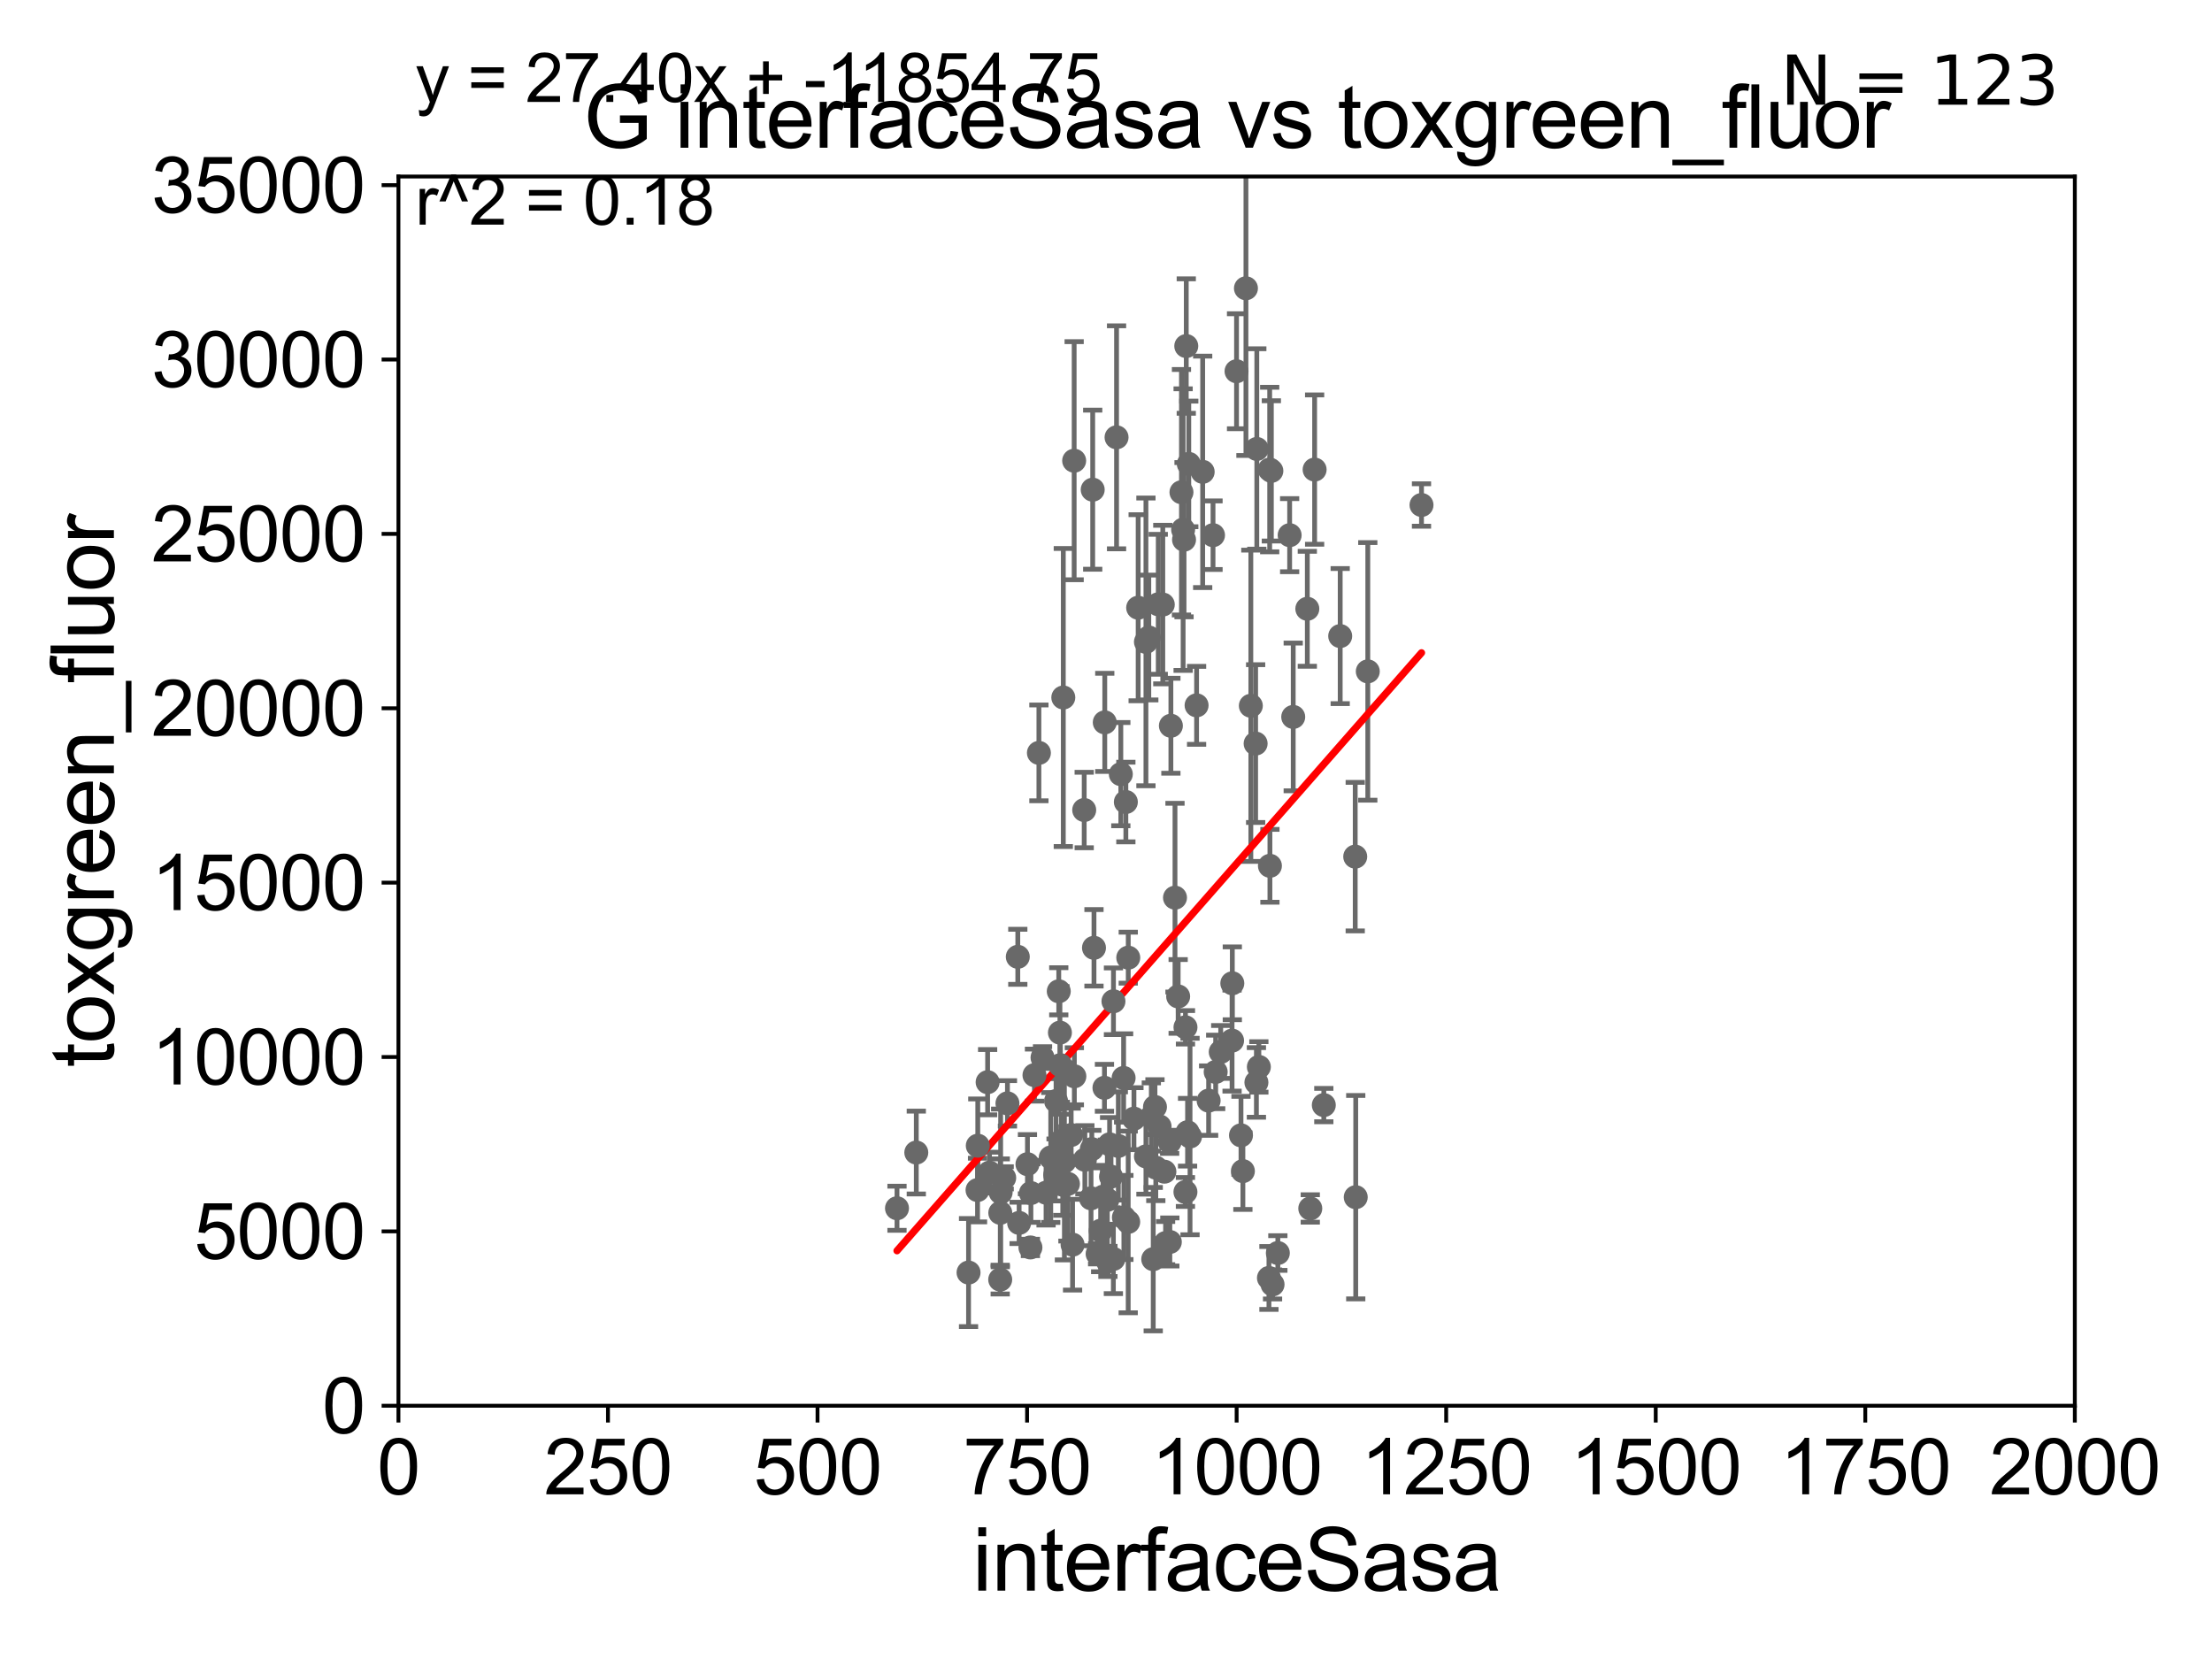 <?xml version="1.0" encoding="utf-8" standalone="no"?>
<!DOCTYPE svg PUBLIC "-//W3C//DTD SVG 1.1//EN"
  "http://www.w3.org/Graphics/SVG/1.1/DTD/svg11.dtd">
<svg xmlns:xlink="http://www.w3.org/1999/xlink" width="460.8pt" height="345.6pt" viewBox="0 0 460.8 345.6" xmlns="http://www.w3.org/2000/svg" version="1.1">
 <defs>
  <style type="text/css">*{stroke-linejoin: round; stroke-linecap: butt}</style>
 </defs>
 <g id="figure_1">
  <g id="patch_1">
   <path d="M 0 345.6 
L 460.8 345.6 
L 460.8 0 
L 0 0 
z
" style="fill: #ffffff"/>
  </g>
  <g id="axes_1">
   <g id="patch_2">
    <path d="M 83 292.84 
L 432.225 292.84 
L 432.225 36.775 
L 83 36.775 
z
" style="fill: #ffffff"/>
   </g>
   <g id="PathCollection_1">
    <defs>
     <path id="mb0d50deaf8" d="M 0 1.118 
C 0.297 1.118 0.581 1 0.791 0.791 
C 1 0.581 1.118 0.297 1.118 0 
C 1.118 -0.297 1 -0.581 0.791 -0.791 
C 0.581 -1 0.297 -1.118 0 -1.118 
C -0.297 -1.118 -0.581 -1 -0.791 -0.791 
C -1 -0.581 -1.118 -0.297 -1.118 0 
C -1.118 0.297 -1 0.581 -0.791 0.791 
C -0.581 1 -0.297 1.118 0 1.118 
z
" style="stroke: #696969"/>
    </defs>
    <g clip-path="url(#pc6e24c06cd)">
     <use xlink:href="#mb0d50deaf8" x="268.657" y="111.488" style="fill: #696969; stroke: #696969"/>
     <use xlink:href="#mb0d50deaf8" x="206.126" y="244.276" style="fill: #696969; stroke: #696969"/>
     <use xlink:href="#mb0d50deaf8" x="219.814" y="244.763" style="fill: #696969; stroke: #696969"/>
     <use xlink:href="#mb0d50deaf8" x="232.969" y="238.724" style="fill: #696969; stroke: #696969"/>
     <use xlink:href="#mb0d50deaf8" x="243.698" y="258.724" style="fill: #696969; stroke: #696969"/>
     <use xlink:href="#mb0d50deaf8" x="266.2" y="261.029" style="fill: #696969; stroke: #696969"/>
     <use xlink:href="#mb0d50deaf8" x="229.79" y="249.287" style="fill: #696969; stroke: #696969"/>
     <use xlink:href="#mb0d50deaf8" x="230.799" y="262.775" style="fill: #696969; stroke: #696969"/>
     <use xlink:href="#mb0d50deaf8" x="264.344" y="266.224" style="fill: #696969; stroke: #696969"/>
     <use xlink:href="#mb0d50deaf8" x="223.808" y="224.212" style="fill: #696969; stroke: #696969"/>
     <use xlink:href="#mb0d50deaf8" x="220.802" y="215.115" style="fill: #696969; stroke: #696969"/>
     <use xlink:href="#mb0d50deaf8" x="221.393" y="246.802" style="fill: #696969; stroke: #696969"/>
     <use xlink:href="#mb0d50deaf8" x="214.038" y="242.52" style="fill: #696969; stroke: #696969"/>
     <use xlink:href="#mb0d50deaf8" x="253.249" y="223.299" style="fill: #696969; stroke: #696969"/>
     <use xlink:href="#mb0d50deaf8" x="228.655" y="261.202" style="fill: #696969; stroke: #696969"/>
     <use xlink:href="#mb0d50deaf8" x="225.997" y="241.603" style="fill: #696969; stroke: #696969"/>
     <use xlink:href="#mb0d50deaf8" x="235.026" y="254.553" style="fill: #696969; stroke: #696969"/>
     <use xlink:href="#mb0d50deaf8" x="221.506" y="145.302" style="fill: #696969; stroke: #696969"/>
     <use xlink:href="#mb0d50deaf8" x="247.392" y="235.862" style="fill: #696969; stroke: #696969"/>
     <use xlink:href="#mb0d50deaf8" x="209.87" y="229.849" style="fill: #696969; stroke: #696969"/>
     <use xlink:href="#mb0d50deaf8" x="246.949" y="248.31" style="fill: #696969; stroke: #696969"/>
     <use xlink:href="#mb0d50deaf8" x="245.432" y="207.575" style="fill: #696969; stroke: #696969"/>
     <use xlink:href="#mb0d50deaf8" x="247.647" y="96.642" style="fill: #696969; stroke: #696969"/>
     <use xlink:href="#mb0d50deaf8" x="242.563" y="244.082" style="fill: #696969; stroke: #696969"/>
     <use xlink:href="#mb0d50deaf8" x="258.917" y="243.965" style="fill: #696969; stroke: #696969"/>
     <use xlink:href="#mb0d50deaf8" x="230.144" y="150.485" style="fill: #696969; stroke: #696969"/>
     <use xlink:href="#mb0d50deaf8" x="240.775" y="243.238" style="fill: #696969; stroke: #696969"/>
     <use xlink:href="#mb0d50deaf8" x="223.144" y="236.443" style="fill: #696969; stroke: #696969"/>
     <use xlink:href="#mb0d50deaf8" x="218.89" y="241.129" style="fill: #696969; stroke: #696969"/>
     <use xlink:href="#mb0d50deaf8" x="254.3" y="219.143" style="fill: #696969; stroke: #696969"/>
     <use xlink:href="#mb0d50deaf8" x="232.598" y="91.102" style="fill: #696969; stroke: #696969"/>
     <use xlink:href="#mb0d50deaf8" x="258.52" y="236.513" style="fill: #696969; stroke: #696969"/>
     <use xlink:href="#mb0d50deaf8" x="265.095" y="267.577" style="fill: #696969; stroke: #696969"/>
     <use xlink:href="#mb0d50deaf8" x="262.245" y="222.257" style="fill: #696969; stroke: #696969"/>
     <use xlink:href="#mb0d50deaf8" x="233.488" y="161.27" style="fill: #696969; stroke: #696969"/>
     <use xlink:href="#mb0d50deaf8" x="246.656" y="112.428" style="fill: #696969; stroke: #696969"/>
     <use xlink:href="#mb0d50deaf8" x="231.15" y="238.386" style="fill: #696969; stroke: #696969"/>
     <use xlink:href="#mb0d50deaf8" x="212.302" y="254.754" style="fill: #696969; stroke: #696969"/>
     <use xlink:href="#mb0d50deaf8" x="229.287" y="256.375" style="fill: #696969; stroke: #696969"/>
     <use xlink:href="#mb0d50deaf8" x="214.656" y="259.868" style="fill: #696969; stroke: #696969"/>
     <use xlink:href="#mb0d50deaf8" x="244.773" y="186.998" style="fill: #696969; stroke: #696969"/>
     <use xlink:href="#mb0d50deaf8" x="190.881" y="240.098" style="fill: #696969; stroke: #696969"/>
     <use xlink:href="#mb0d50deaf8" x="239.317" y="132.803" style="fill: #696969; stroke: #696969"/>
     <use xlink:href="#mb0d50deaf8" x="230.679" y="249.948" style="fill: #696969; stroke: #696969"/>
     <use xlink:href="#mb0d50deaf8" x="282.425" y="249.395" style="fill: #696969; stroke: #696969"/>
     <use xlink:href="#mb0d50deaf8" x="234.125" y="253.619" style="fill: #696969; stroke: #696969"/>
     <use xlink:href="#mb0d50deaf8" x="269.402" y="149.352" style="fill: #696969; stroke: #696969"/>
     <use xlink:href="#mb0d50deaf8" x="208.377" y="252.657" style="fill: #696969; stroke: #696969"/>
     <use xlink:href="#mb0d50deaf8" x="239.842" y="232.689" style="fill: #696969; stroke: #696969"/>
     <use xlink:href="#mb0d50deaf8" x="219.997" y="229.368" style="fill: #696969; stroke: #696969"/>
     <use xlink:href="#mb0d50deaf8" x="215.501" y="223.968" style="fill: #696969; stroke: #696969"/>
     <use xlink:href="#mb0d50deaf8" x="201.766" y="265.096" style="fill: #696969; stroke: #696969"/>
     <use xlink:href="#mb0d50deaf8" x="216.423" y="156.841" style="fill: #696969; stroke: #696969"/>
     <use xlink:href="#mb0d50deaf8" x="231.955" y="208.583" style="fill: #696969; stroke: #696969"/>
     <use xlink:href="#mb0d50deaf8" x="242.811" y="258.954" style="fill: #696969; stroke: #696969"/>
     <use xlink:href="#mb0d50deaf8" x="240.602" y="230.605" style="fill: #696969; stroke: #696969"/>
     <use xlink:href="#mb0d50deaf8" x="231.936" y="262.261" style="fill: #696969; stroke: #696969"/>
     <use xlink:href="#mb0d50deaf8" x="234.069" y="224.56" style="fill: #696969; stroke: #696969"/>
     <use xlink:href="#mb0d50deaf8" x="227.282" y="249.635" style="fill: #696969; stroke: #696969"/>
     <use xlink:href="#mb0d50deaf8" x="234.537" y="167.075" style="fill: #696969; stroke: #696969"/>
     <use xlink:href="#mb0d50deaf8" x="230.078" y="226.608" style="fill: #696969; stroke: #696969"/>
     <use xlink:href="#mb0d50deaf8" x="221.129" y="237.626" style="fill: #696969; stroke: #696969"/>
     <use xlink:href="#mb0d50deaf8" x="243.659" y="237.866" style="fill: #696969; stroke: #696969"/>
     <use xlink:href="#mb0d50deaf8" x="217.913" y="248.462" style="fill: #696969; stroke: #696969"/>
     <use xlink:href="#mb0d50deaf8" x="227.63" y="102.009" style="fill: #696969; stroke: #696969"/>
     <use xlink:href="#mb0d50deaf8" x="217.177" y="220.313" style="fill: #696969; stroke: #696969"/>
     <use xlink:href="#mb0d50deaf8" x="208.454" y="248.393" style="fill: #696969; stroke: #696969"/>
     <use xlink:href="#mb0d50deaf8" x="220.561" y="206.504" style="fill: #696969; stroke: #696969"/>
     <use xlink:href="#mb0d50deaf8" x="236.222" y="233.038" style="fill: #696969; stroke: #696969"/>
     <use xlink:href="#mb0d50deaf8" x="203.69" y="238.669" style="fill: #696969; stroke: #696969"/>
     <use xlink:href="#mb0d50deaf8" x="260.572" y="147.023" style="fill: #696969; stroke: #696969"/>
     <use xlink:href="#mb0d50deaf8" x="237.099" y="126.6" style="fill: #696969; stroke: #696969"/>
     <use xlink:href="#mb0d50deaf8" x="203.638" y="247.912" style="fill: #696969; stroke: #696969"/>
     <use xlink:href="#mb0d50deaf8" x="246.956" y="214.004" style="fill: #696969; stroke: #696969"/>
     <use xlink:href="#mb0d50deaf8" x="220.89" y="221.89" style="fill: #696969; stroke: #696969"/>
     <use xlink:href="#mb0d50deaf8" x="241.564" y="234.657" style="fill: #696969; stroke: #696969"/>
     <use xlink:href="#mb0d50deaf8" x="222.472" y="246.625" style="fill: #696969; stroke: #696969"/>
     <use xlink:href="#mb0d50deaf8" x="221.737" y="241.941" style="fill: #696969; stroke: #696969"/>
     <use xlink:href="#mb0d50deaf8" x="261.733" y="225.489" style="fill: #696969; stroke: #696969"/>
     <use xlink:href="#mb0d50deaf8" x="241.288" y="125.886" style="fill: #696969; stroke: #696969"/>
     <use xlink:href="#mb0d50deaf8" x="256.713" y="204.84" style="fill: #696969; stroke: #696969"/>
     <use xlink:href="#mb0d50deaf8" x="243.918" y="151.189" style="fill: #696969; stroke: #696969"/>
     <use xlink:href="#mb0d50deaf8" x="223.437" y="259.287" style="fill: #696969; stroke: #696969"/>
     <use xlink:href="#mb0d50deaf8" x="282.318" y="178.452" style="fill: #696969; stroke: #696969"/>
     <use xlink:href="#mb0d50deaf8" x="214.757" y="248.535" style="fill: #696969; stroke: #696969"/>
     <use xlink:href="#mb0d50deaf8" x="264.548" y="180.365" style="fill: #696969; stroke: #696969"/>
     <use xlink:href="#mb0d50deaf8" x="205.74" y="225.438" style="fill: #696969; stroke: #696969"/>
     <use xlink:href="#mb0d50deaf8" x="227.445" y="239.38" style="fill: #696969; stroke: #696969"/>
     <use xlink:href="#mb0d50deaf8" x="240.239" y="262.308" style="fill: #696969; stroke: #696969"/>
     <use xlink:href="#mb0d50deaf8" x="209.194" y="245.369" style="fill: #696969; stroke: #696969"/>
     <use xlink:href="#mb0d50deaf8" x="231.445" y="245.116" style="fill: #696969; stroke: #696969"/>
     <use xlink:href="#mb0d50deaf8" x="272.339" y="126.822" style="fill: #696969; stroke: #696969"/>
     <use xlink:href="#mb0d50deaf8" x="238.721" y="240.9" style="fill: #696969; stroke: #696969"/>
     <use xlink:href="#mb0d50deaf8" x="227.897" y="197.448" style="fill: #696969; stroke: #696969"/>
     <use xlink:href="#mb0d50deaf8" x="273.86" y="97.821" style="fill: #696969; stroke: #696969"/>
     <use xlink:href="#mb0d50deaf8" x="246.121" y="102.541" style="fill: #696969; stroke: #696969"/>
     <use xlink:href="#mb0d50deaf8" x="284.936" y="139.863" style="fill: #696969; stroke: #696969"/>
     <use xlink:href="#mb0d50deaf8" x="223.767" y="95.974" style="fill: #696969; stroke: #696969"/>
     <use xlink:href="#mb0d50deaf8" x="272.954" y="251.745" style="fill: #696969; stroke: #696969"/>
     <use xlink:href="#mb0d50deaf8" x="247.906" y="236.751" style="fill: #696969; stroke: #696969"/>
     <use xlink:href="#mb0d50deaf8" x="208.361" y="266.561" style="fill: #696969; stroke: #696969"/>
     <use xlink:href="#mb0d50deaf8" x="249.271" y="146.936" style="fill: #696969; stroke: #696969"/>
     <use xlink:href="#mb0d50deaf8" x="264.847" y="98.095" style="fill: #696969; stroke: #696969"/>
     <use xlink:href="#mb0d50deaf8" x="247.122" y="72.091" style="fill: #696969; stroke: #696969"/>
     <use xlink:href="#mb0d50deaf8" x="264.499" y="97.813" style="fill: #696969; stroke: #696969"/>
     <use xlink:href="#mb0d50deaf8" x="296.125" y="105.2" style="fill: #696969; stroke: #696969"/>
     <use xlink:href="#mb0d50deaf8" x="242.231" y="125.939" style="fill: #696969; stroke: #696969"/>
     <use xlink:href="#mb0d50deaf8" x="252.694" y="111.489" style="fill: #696969; stroke: #696969"/>
     <use xlink:href="#mb0d50deaf8" x="225.859" y="168.741" style="fill: #696969; stroke: #696969"/>
     <use xlink:href="#mb0d50deaf8" x="261.571" y="154.9" style="fill: #696969; stroke: #696969"/>
     <use xlink:href="#mb0d50deaf8" x="256.663" y="216.78" style="fill: #696969; stroke: #696969"/>
     <use xlink:href="#mb0d50deaf8" x="275.774" y="230.209" style="fill: #696969; stroke: #696969"/>
     <use xlink:href="#mb0d50deaf8" x="250.539" y="98.294" style="fill: #696969; stroke: #696969"/>
     <use xlink:href="#mb0d50deaf8" x="251.78" y="229.276" style="fill: #696969; stroke: #696969"/>
     <use xlink:href="#mb0d50deaf8" x="235.037" y="199.497" style="fill: #696969; stroke: #696969"/>
     <use xlink:href="#mb0d50deaf8" x="186.861" y="251.703" style="fill: #696969; stroke: #696969"/>
     <use xlink:href="#mb0d50deaf8" x="212.026" y="199.322" style="fill: #696969; stroke: #696969"/>
     <use xlink:href="#mb0d50deaf8" x="259.552" y="60.054" style="fill: #696969; stroke: #696969"/>
     <use xlink:href="#mb0d50deaf8" x="279.188" y="132.506" style="fill: #696969; stroke: #696969"/>
     <use xlink:href="#mb0d50deaf8" x="238.719" y="133.718" style="fill: #696969; stroke: #696969"/>
     <use xlink:href="#mb0d50deaf8" x="261.817" y="93.526" style="fill: #696969; stroke: #696969"/>
     <use xlink:href="#mb0d50deaf8" x="246.467" y="110.328" style="fill: #696969; stroke: #696969"/>
     <use xlink:href="#mb0d50deaf8" x="257.593" y="77.339" style="fill: #696969; stroke: #696969"/>
    </g>
   </g>
   <g id="matplotlib.axis_1">
    <g id="xtick_1">
     <g id="line2d_1">
      <defs>
       <path id="m09de16639e" d="M 0 0 
L 0 3.5 
" style="stroke: #000000; stroke-width: 0.8"/>
      </defs>
      <g>
       <use xlink:href="#m09de16639e" x="83" y="292.84" style="stroke: #000000; stroke-width: 0.8"/>
      </g>
     </g>
     <g id="text_1">
      <!-- 0 -->
      <g transform="translate(78.551 311.293)scale(0.16 -0.16)">
       <defs>
        <path id="ArialMT-30" d="M 266 2259 
Q 266 3072 433 3567 
Q 600 4063 929 4331 
Q 1259 4600 1759 4600 
Q 2128 4600 2406 4451 
Q 2684 4303 2865 4023 
Q 3047 3744 3150 3342 
Q 3253 2941 3253 2259 
Q 3253 1453 3087 958 
Q 2922 463 2592 192 
Q 2263 -78 1759 -78 
Q 1097 -78 719 397 
Q 266 969 266 2259 
z
M 844 2259 
Q 844 1131 1108 757 
Q 1372 384 1759 384 
Q 2147 384 2411 759 
Q 2675 1134 2675 2259 
Q 2675 3391 2411 3762 
Q 2147 4134 1753 4134 
Q 1366 4134 1134 3806 
Q 844 3388 844 2259 
z
" transform="scale(0.016)"/>
       </defs>
       <use xlink:href="#ArialMT-30"/>
      </g>
     </g>
    </g>
    <g id="xtick_2">
     <g id="line2d_2">
      <g>
       <use xlink:href="#m09de16639e" x="126.653" y="292.84" style="stroke: #000000; stroke-width: 0.8"/>
      </g>
     </g>
     <g id="text_2">
      <!-- 250 -->
      <g transform="translate(113.307 311.293)scale(0.16 -0.16)">
       <defs>
        <path id="ArialMT-32" d="M 3222 541 
L 3222 0 
L 194 0 
Q 188 203 259 391 
Q 375 700 629 1000 
Q 884 1300 1366 1694 
Q 2113 2306 2375 2664 
Q 2638 3022 2638 3341 
Q 2638 3675 2398 3904 
Q 2159 4134 1775 4134 
Q 1369 4134 1125 3890 
Q 881 3647 878 3216 
L 300 3275 
Q 359 3922 746 4261 
Q 1134 4600 1788 4600 
Q 2447 4600 2831 4234 
Q 3216 3869 3216 3328 
Q 3216 3053 3103 2787 
Q 2991 2522 2730 2228 
Q 2469 1934 1863 1422 
Q 1356 997 1212 845 
Q 1069 694 975 541 
L 3222 541 
z
" transform="scale(0.016)"/>
        <path id="ArialMT-35" d="M 266 1200 
L 856 1250 
Q 922 819 1161 601 
Q 1400 384 1738 384 
Q 2144 384 2425 690 
Q 2706 997 2706 1503 
Q 2706 1984 2436 2262 
Q 2166 2541 1728 2541 
Q 1456 2541 1237 2417 
Q 1019 2294 894 2097 
L 366 2166 
L 809 4519 
L 3088 4519 
L 3088 3981 
L 1259 3981 
L 1013 2750 
Q 1425 3038 1878 3038 
Q 2478 3038 2890 2622 
Q 3303 2206 3303 1553 
Q 3303 931 2941 478 
Q 2500 -78 1738 -78 
Q 1113 -78 717 272 
Q 322 622 266 1200 
z
" transform="scale(0.016)"/>
       </defs>
       <use xlink:href="#ArialMT-32"/>
       <use xlink:href="#ArialMT-35" x="55.615"/>
       <use xlink:href="#ArialMT-30" x="111.23"/>
      </g>
     </g>
    </g>
    <g id="xtick_3">
     <g id="line2d_3">
      <g>
       <use xlink:href="#m09de16639e" x="170.306" y="292.84" style="stroke: #000000; stroke-width: 0.8"/>
      </g>
     </g>
     <g id="text_3">
      <!-- 500 -->
      <g transform="translate(156.96 311.293)scale(0.16 -0.16)">
       <use xlink:href="#ArialMT-35"/>
       <use xlink:href="#ArialMT-30" x="55.615"/>
       <use xlink:href="#ArialMT-30" x="111.23"/>
      </g>
     </g>
    </g>
    <g id="xtick_4">
     <g id="line2d_4">
      <g>
       <use xlink:href="#m09de16639e" x="213.959" y="292.84" style="stroke: #000000; stroke-width: 0.8"/>
      </g>
     </g>
     <g id="text_4">
      <!-- 750 -->
      <g transform="translate(200.613 311.293)scale(0.16 -0.16)">
       <defs>
        <path id="ArialMT-37" d="M 303 3981 
L 303 4522 
L 3269 4522 
L 3269 4084 
Q 2831 3619 2401 2847 
Q 1972 2075 1738 1259 
Q 1569 684 1522 0 
L 944 0 
Q 953 541 1156 1306 
Q 1359 2072 1739 2783 
Q 2119 3494 2547 3981 
L 303 3981 
z
" transform="scale(0.016)"/>
       </defs>
       <use xlink:href="#ArialMT-37"/>
       <use xlink:href="#ArialMT-35" x="55.615"/>
       <use xlink:href="#ArialMT-30" x="111.23"/>
      </g>
     </g>
    </g>
    <g id="xtick_5">
     <g id="line2d_5">
      <g>
       <use xlink:href="#m09de16639e" x="257.613" y="292.84" style="stroke: #000000; stroke-width: 0.8"/>
      </g>
     </g>
     <g id="text_5">
      <!-- 1000 -->
      <g transform="translate(239.817 311.293)scale(0.16 -0.16)">
       <defs>
        <path id="ArialMT-31" d="M 2384 0 
L 1822 0 
L 1822 3584 
Q 1619 3391 1289 3197 
Q 959 3003 697 2906 
L 697 3450 
Q 1169 3672 1522 3987 
Q 1875 4303 2022 4600 
L 2384 4600 
L 2384 0 
z
" transform="scale(0.016)"/>
       </defs>
       <use xlink:href="#ArialMT-31"/>
       <use xlink:href="#ArialMT-30" x="55.615"/>
       <use xlink:href="#ArialMT-30" x="111.23"/>
       <use xlink:href="#ArialMT-30" x="166.846"/>
      </g>
     </g>
    </g>
    <g id="xtick_6">
     <g id="line2d_6">
      <g>
       <use xlink:href="#m09de16639e" x="301.266" y="292.84" style="stroke: #000000; stroke-width: 0.8"/>
      </g>
     </g>
     <g id="text_6">
      <!-- 1250 -->
      <g transform="translate(283.471 311.293)scale(0.16 -0.16)">
       <use xlink:href="#ArialMT-31"/>
       <use xlink:href="#ArialMT-32" x="55.615"/>
       <use xlink:href="#ArialMT-35" x="111.23"/>
       <use xlink:href="#ArialMT-30" x="166.846"/>
      </g>
     </g>
    </g>
    <g id="xtick_7">
     <g id="line2d_7">
      <g>
       <use xlink:href="#m09de16639e" x="344.919" y="292.84" style="stroke: #000000; stroke-width: 0.8"/>
      </g>
     </g>
     <g id="text_7">
      <!-- 1500 -->
      <g transform="translate(327.124 311.293)scale(0.16 -0.16)">
       <use xlink:href="#ArialMT-31"/>
       <use xlink:href="#ArialMT-35" x="55.615"/>
       <use xlink:href="#ArialMT-30" x="111.23"/>
       <use xlink:href="#ArialMT-30" x="166.846"/>
      </g>
     </g>
    </g>
    <g id="xtick_8">
     <g id="line2d_8">
      <g>
       <use xlink:href="#m09de16639e" x="388.572" y="292.84" style="stroke: #000000; stroke-width: 0.8"/>
      </g>
     </g>
     <g id="text_8">
      <!-- 1750 -->
      <g transform="translate(370.777 311.293)scale(0.16 -0.16)">
       <use xlink:href="#ArialMT-31"/>
       <use xlink:href="#ArialMT-37" x="55.615"/>
       <use xlink:href="#ArialMT-35" x="111.23"/>
       <use xlink:href="#ArialMT-30" x="166.846"/>
      </g>
     </g>
    </g>
    <g id="xtick_9">
     <g id="line2d_9">
      <g>
       <use xlink:href="#m09de16639e" x="432.225" y="292.84" style="stroke: #000000; stroke-width: 0.8"/>
      </g>
     </g>
     <g id="text_9">
      <!-- 2000 -->
      <g transform="translate(414.43 311.293)scale(0.16 -0.16)">
       <use xlink:href="#ArialMT-32"/>
       <use xlink:href="#ArialMT-30" x="55.615"/>
       <use xlink:href="#ArialMT-30" x="111.23"/>
       <use xlink:href="#ArialMT-30" x="166.846"/>
      </g>
     </g>
    </g>
    <g id="text_10">
     <!-- interfaceSasa -->
     <g transform="translate(202.583 331.357)scale(0.18 -0.18)">
      <defs>
       <path id="ArialMT-69" d="M 425 3934 
L 425 4581 
L 988 4581 
L 988 3934 
L 425 3934 
z
M 425 0 
L 425 3319 
L 988 3319 
L 988 0 
L 425 0 
z
" transform="scale(0.016)"/>
       <path id="ArialMT-6e" d="M 422 0 
L 422 3319 
L 928 3319 
L 928 2847 
Q 1294 3394 1984 3394 
Q 2284 3394 2536 3286 
Q 2788 3178 2913 3003 
Q 3038 2828 3088 2588 
Q 3119 2431 3119 2041 
L 3119 0 
L 2556 0 
L 2556 2019 
Q 2556 2363 2490 2533 
Q 2425 2703 2258 2804 
Q 2091 2906 1866 2906 
Q 1506 2906 1245 2678 
Q 984 2450 984 1813 
L 984 0 
L 422 0 
z
" transform="scale(0.016)"/>
       <path id="ArialMT-74" d="M 1650 503 
L 1731 6 
Q 1494 -44 1306 -44 
Q 1000 -44 831 53 
Q 663 150 594 308 
Q 525 466 525 972 
L 525 2881 
L 113 2881 
L 113 3319 
L 525 3319 
L 525 4141 
L 1084 4478 
L 1084 3319 
L 1650 3319 
L 1650 2881 
L 1084 2881 
L 1084 941 
Q 1084 700 1114 631 
Q 1144 563 1211 522 
Q 1278 481 1403 481 
Q 1497 481 1650 503 
z
" transform="scale(0.016)"/>
       <path id="ArialMT-65" d="M 2694 1069 
L 3275 997 
Q 3138 488 2766 206 
Q 2394 -75 1816 -75 
Q 1088 -75 661 373 
Q 234 822 234 1631 
Q 234 2469 665 2931 
Q 1097 3394 1784 3394 
Q 2450 3394 2872 2941 
Q 3294 2488 3294 1666 
Q 3294 1616 3291 1516 
L 816 1516 
Q 847 969 1125 678 
Q 1403 388 1819 388 
Q 2128 388 2347 550 
Q 2566 713 2694 1069 
z
M 847 1978 
L 2700 1978 
Q 2663 2397 2488 2606 
Q 2219 2931 1791 2931 
Q 1403 2931 1139 2672 
Q 875 2413 847 1978 
z
" transform="scale(0.016)"/>
       <path id="ArialMT-72" d="M 416 0 
L 416 3319 
L 922 3319 
L 922 2816 
Q 1116 3169 1280 3281 
Q 1444 3394 1641 3394 
Q 1925 3394 2219 3213 
L 2025 2691 
Q 1819 2813 1613 2813 
Q 1428 2813 1281 2702 
Q 1134 2591 1072 2394 
Q 978 2094 978 1738 
L 978 0 
L 416 0 
z
" transform="scale(0.016)"/>
       <path id="ArialMT-66" d="M 556 0 
L 556 2881 
L 59 2881 
L 59 3319 
L 556 3319 
L 556 3672 
Q 556 4006 616 4169 
Q 697 4388 901 4523 
Q 1106 4659 1475 4659 
Q 1713 4659 2000 4603 
L 1916 4113 
Q 1741 4144 1584 4144 
Q 1328 4144 1222 4034 
Q 1116 3925 1116 3625 
L 1116 3319 
L 1763 3319 
L 1763 2881 
L 1116 2881 
L 1116 0 
L 556 0 
z
" transform="scale(0.016)"/>
       <path id="ArialMT-61" d="M 2588 409 
Q 2275 144 1986 34 
Q 1697 -75 1366 -75 
Q 819 -75 525 192 
Q 231 459 231 875 
Q 231 1119 342 1320 
Q 453 1522 633 1644 
Q 813 1766 1038 1828 
Q 1203 1872 1538 1913 
Q 2219 1994 2541 2106 
Q 2544 2222 2544 2253 
Q 2544 2597 2384 2738 
Q 2169 2928 1744 2928 
Q 1347 2928 1158 2789 
Q 969 2650 878 2297 
L 328 2372 
Q 403 2725 575 2942 
Q 747 3159 1072 3276 
Q 1397 3394 1825 3394 
Q 2250 3394 2515 3294 
Q 2781 3194 2906 3042 
Q 3031 2891 3081 2659 
Q 3109 2516 3109 2141 
L 3109 1391 
Q 3109 606 3145 398 
Q 3181 191 3288 0 
L 2700 0 
Q 2613 175 2588 409 
z
M 2541 1666 
Q 2234 1541 1622 1453 
Q 1275 1403 1131 1340 
Q 988 1278 909 1158 
Q 831 1038 831 891 
Q 831 666 1001 516 
Q 1172 366 1500 366 
Q 1825 366 2078 508 
Q 2331 650 2450 897 
Q 2541 1088 2541 1459 
L 2541 1666 
z
" transform="scale(0.016)"/>
       <path id="ArialMT-63" d="M 2588 1216 
L 3141 1144 
Q 3050 572 2676 248 
Q 2303 -75 1759 -75 
Q 1078 -75 664 370 
Q 250 816 250 1647 
Q 250 2184 428 2587 
Q 606 2991 970 3192 
Q 1334 3394 1763 3394 
Q 2303 3394 2647 3120 
Q 2991 2847 3088 2344 
L 2541 2259 
Q 2463 2594 2264 2762 
Q 2066 2931 1784 2931 
Q 1359 2931 1093 2626 
Q 828 2322 828 1663 
Q 828 994 1084 691 
Q 1341 388 1753 388 
Q 2084 388 2306 591 
Q 2528 794 2588 1216 
z
" transform="scale(0.016)"/>
       <path id="ArialMT-53" d="M 288 1472 
L 859 1522 
Q 900 1178 1048 958 
Q 1197 738 1509 602 
Q 1822 466 2213 466 
Q 2559 466 2825 569 
Q 3091 672 3220 851 
Q 3350 1031 3350 1244 
Q 3350 1459 3225 1620 
Q 3100 1781 2813 1891 
Q 2628 1963 1997 2114 
Q 1366 2266 1113 2400 
Q 784 2572 623 2826 
Q 463 3081 463 3397 
Q 463 3744 659 4045 
Q 856 4347 1234 4503 
Q 1613 4659 2075 4659 
Q 2584 4659 2973 4495 
Q 3363 4331 3572 4012 
Q 3781 3694 3797 3291 
L 3216 3247 
Q 3169 3681 2898 3903 
Q 2628 4125 2100 4125 
Q 1550 4125 1298 3923 
Q 1047 3722 1047 3438 
Q 1047 3191 1225 3031 
Q 1400 2872 2139 2705 
Q 2878 2538 3153 2413 
Q 3553 2228 3743 1945 
Q 3934 1663 3934 1294 
Q 3934 928 3725 604 
Q 3516 281 3123 101 
Q 2731 -78 2241 -78 
Q 1619 -78 1198 103 
Q 778 284 539 648 
Q 300 1013 288 1472 
z
" transform="scale(0.016)"/>
       <path id="ArialMT-73" d="M 197 991 
L 753 1078 
Q 800 744 1014 566 
Q 1228 388 1613 388 
Q 2000 388 2187 545 
Q 2375 703 2375 916 
Q 2375 1106 2209 1216 
Q 2094 1291 1634 1406 
Q 1016 1563 777 1677 
Q 538 1791 414 1992 
Q 291 2194 291 2438 
Q 291 2659 392 2848 
Q 494 3038 669 3163 
Q 800 3259 1026 3326 
Q 1253 3394 1513 3394 
Q 1903 3394 2198 3281 
Q 2494 3169 2634 2976 
Q 2775 2784 2828 2463 
L 2278 2388 
Q 2241 2644 2061 2787 
Q 1881 2931 1553 2931 
Q 1166 2931 1000 2803 
Q 834 2675 834 2503 
Q 834 2394 903 2306 
Q 972 2216 1119 2156 
Q 1203 2125 1616 2013 
Q 2213 1853 2448 1751 
Q 2684 1650 2818 1456 
Q 2953 1263 2953 975 
Q 2953 694 2789 445 
Q 2625 197 2315 61 
Q 2006 -75 1616 -75 
Q 969 -75 630 194 
Q 291 463 197 991 
z
" transform="scale(0.016)"/>
      </defs>
      <use xlink:href="#ArialMT-69"/>
      <use xlink:href="#ArialMT-6e" x="22.217"/>
      <use xlink:href="#ArialMT-74" x="77.832"/>
      <use xlink:href="#ArialMT-65" x="105.615"/>
      <use xlink:href="#ArialMT-72" x="161.23"/>
      <use xlink:href="#ArialMT-66" x="194.531"/>
      <use xlink:href="#ArialMT-61" x="222.314"/>
      <use xlink:href="#ArialMT-63" x="277.93"/>
      <use xlink:href="#ArialMT-65" x="327.93"/>
      <use xlink:href="#ArialMT-53" x="383.545"/>
      <use xlink:href="#ArialMT-61" x="450.244"/>
      <use xlink:href="#ArialMT-73" x="505.859"/>
      <use xlink:href="#ArialMT-61" x="555.859"/>
     </g>
    </g>
   </g>
   <g id="matplotlib.axis_2">
    <g id="ytick_1">
     <g id="line2d_10">
      <defs>
       <path id="m3720ee99d3" d="M 0 0 
L -3.5 0 
" style="stroke: #000000; stroke-width: 0.8"/>
      </defs>
      <g>
       <use xlink:href="#m3720ee99d3" x="83" y="292.84" style="stroke: #000000; stroke-width: 0.8"/>
      </g>
     </g>
     <g id="text_11">
      <!-- 0 -->
      <g transform="translate(67.103 298.566)scale(0.16 -0.16)">
       <use xlink:href="#ArialMT-30"/>
      </g>
     </g>
    </g>
    <g id="ytick_2">
     <g id="line2d_11">
      <g>
       <use xlink:href="#m3720ee99d3" x="83" y="256.516" style="stroke: #000000; stroke-width: 0.8"/>
      </g>
     </g>
     <g id="text_12">
      <!-- 5000 -->
      <g transform="translate(40.41 262.242)scale(0.16 -0.16)">
       <use xlink:href="#ArialMT-35"/>
       <use xlink:href="#ArialMT-30" x="55.615"/>
       <use xlink:href="#ArialMT-30" x="111.23"/>
       <use xlink:href="#ArialMT-30" x="166.846"/>
      </g>
     </g>
    </g>
    <g id="ytick_3">
     <g id="line2d_12">
      <g>
       <use xlink:href="#m3720ee99d3" x="83" y="220.192" style="stroke: #000000; stroke-width: 0.8"/>
      </g>
     </g>
     <g id="text_13">
      <!-- 10000 -->
      <g transform="translate(31.512 225.918)scale(0.16 -0.16)">
       <use xlink:href="#ArialMT-31"/>
       <use xlink:href="#ArialMT-30" x="55.615"/>
       <use xlink:href="#ArialMT-30" x="111.23"/>
       <use xlink:href="#ArialMT-30" x="166.846"/>
       <use xlink:href="#ArialMT-30" x="222.461"/>
      </g>
     </g>
    </g>
    <g id="ytick_4">
     <g id="line2d_13">
      <g>
       <use xlink:href="#m3720ee99d3" x="83" y="183.867" style="stroke: #000000; stroke-width: 0.8"/>
      </g>
     </g>
     <g id="text_14">
      <!-- 15000 -->
      <g transform="translate(31.512 189.594)scale(0.16 -0.16)">
       <use xlink:href="#ArialMT-31"/>
       <use xlink:href="#ArialMT-35" x="55.615"/>
       <use xlink:href="#ArialMT-30" x="111.23"/>
       <use xlink:href="#ArialMT-30" x="166.846"/>
       <use xlink:href="#ArialMT-30" x="222.461"/>
      </g>
     </g>
    </g>
    <g id="ytick_5">
     <g id="line2d_14">
      <g>
       <use xlink:href="#m3720ee99d3" x="83" y="147.543" style="stroke: #000000; stroke-width: 0.8"/>
      </g>
     </g>
     <g id="text_15">
      <!-- 20000 -->
      <g transform="translate(31.512 153.27)scale(0.16 -0.16)">
       <use xlink:href="#ArialMT-32"/>
       <use xlink:href="#ArialMT-30" x="55.615"/>
       <use xlink:href="#ArialMT-30" x="111.23"/>
       <use xlink:href="#ArialMT-30" x="166.846"/>
       <use xlink:href="#ArialMT-30" x="222.461"/>
      </g>
     </g>
    </g>
    <g id="ytick_6">
     <g id="line2d_15">
      <g>
       <use xlink:href="#m3720ee99d3" x="83" y="111.219" style="stroke: #000000; stroke-width: 0.8"/>
      </g>
     </g>
     <g id="text_16">
      <!-- 25000 -->
      <g transform="translate(31.512 116.945)scale(0.16 -0.16)">
       <use xlink:href="#ArialMT-32"/>
       <use xlink:href="#ArialMT-35" x="55.615"/>
       <use xlink:href="#ArialMT-30" x="111.23"/>
       <use xlink:href="#ArialMT-30" x="166.846"/>
       <use xlink:href="#ArialMT-30" x="222.461"/>
      </g>
     </g>
    </g>
    <g id="ytick_7">
     <g id="line2d_16">
      <g>
       <use xlink:href="#m3720ee99d3" x="83" y="74.895" style="stroke: #000000; stroke-width: 0.8"/>
      </g>
     </g>
     <g id="text_17">
      <!-- 30000 -->
      <g transform="translate(31.512 80.621)scale(0.16 -0.16)">
       <defs>
        <path id="ArialMT-33" d="M 269 1209 
L 831 1284 
Q 928 806 1161 595 
Q 1394 384 1728 384 
Q 2125 384 2398 659 
Q 2672 934 2672 1341 
Q 2672 1728 2419 1979 
Q 2166 2231 1775 2231 
Q 1616 2231 1378 2169 
L 1441 2663 
Q 1497 2656 1531 2656 
Q 1891 2656 2178 2843 
Q 2466 3031 2466 3422 
Q 2466 3731 2256 3934 
Q 2047 4138 1716 4138 
Q 1388 4138 1169 3931 
Q 950 3725 888 3313 
L 325 3413 
Q 428 3978 793 4289 
Q 1159 4600 1703 4600 
Q 2078 4600 2393 4439 
Q 2709 4278 2876 4000 
Q 3044 3722 3044 3409 
Q 3044 3113 2884 2869 
Q 2725 2625 2413 2481 
Q 2819 2388 3044 2092 
Q 3269 1797 3269 1353 
Q 3269 753 2831 336 
Q 2394 -81 1725 -81 
Q 1122 -81 723 278 
Q 325 638 269 1209 
z
" transform="scale(0.016)"/>
       </defs>
       <use xlink:href="#ArialMT-33"/>
       <use xlink:href="#ArialMT-30" x="55.615"/>
       <use xlink:href="#ArialMT-30" x="111.23"/>
       <use xlink:href="#ArialMT-30" x="166.846"/>
       <use xlink:href="#ArialMT-30" x="222.461"/>
      </g>
     </g>
    </g>
    <g id="ytick_8">
     <g id="line2d_17">
      <g>
       <use xlink:href="#m3720ee99d3" x="83" y="38.571" style="stroke: #000000; stroke-width: 0.8"/>
      </g>
     </g>
     <g id="text_18">
      <!-- 35000 -->
      <g transform="translate(31.512 44.297)scale(0.16 -0.16)">
       <use xlink:href="#ArialMT-33"/>
       <use xlink:href="#ArialMT-35" x="55.615"/>
       <use xlink:href="#ArialMT-30" x="111.23"/>
       <use xlink:href="#ArialMT-30" x="166.846"/>
       <use xlink:href="#ArialMT-30" x="222.461"/>
      </g>
     </g>
    </g>
    <g id="text_19">
     <!-- toxgreen_fluor -->
     <g transform="translate(23.724 222.34)rotate(-90)scale(0.18 -0.18)">
      <defs>
       <path id="ArialMT-6f" d="M 213 1659 
Q 213 2581 725 3025 
Q 1153 3394 1769 3394 
Q 2453 3394 2887 2945 
Q 3322 2497 3322 1706 
Q 3322 1066 3130 698 
Q 2938 331 2570 128 
Q 2203 -75 1769 -75 
Q 1072 -75 642 372 
Q 213 819 213 1659 
z
M 791 1659 
Q 791 1022 1069 705 
Q 1347 388 1769 388 
Q 2188 388 2466 706 
Q 2744 1025 2744 1678 
Q 2744 2294 2464 2611 
Q 2184 2928 1769 2928 
Q 1347 2928 1069 2612 
Q 791 2297 791 1659 
z
" transform="scale(0.016)"/>
       <path id="ArialMT-78" d="M 47 0 
L 1259 1725 
L 138 3319 
L 841 3319 
L 1350 2541 
Q 1494 2319 1581 2169 
Q 1719 2375 1834 2534 
L 2394 3319 
L 3066 3319 
L 1919 1756 
L 3153 0 
L 2463 0 
L 1781 1031 
L 1600 1309 
L 728 0 
L 47 0 
z
" transform="scale(0.016)"/>
       <path id="ArialMT-67" d="M 319 -275 
L 866 -356 
Q 900 -609 1056 -725 
Q 1266 -881 1628 -881 
Q 2019 -881 2231 -725 
Q 2444 -569 2519 -288 
Q 2563 -116 2559 434 
Q 2191 0 1641 0 
Q 956 0 581 494 
Q 206 988 206 1678 
Q 206 2153 378 2554 
Q 550 2956 876 3175 
Q 1203 3394 1644 3394 
Q 2231 3394 2613 2919 
L 2613 3319 
L 3131 3319 
L 3131 450 
Q 3131 -325 2973 -648 
Q 2816 -972 2473 -1159 
Q 2131 -1347 1631 -1347 
Q 1038 -1347 672 -1080 
Q 306 -813 319 -275 
z
M 784 1719 
Q 784 1066 1043 766 
Q 1303 466 1694 466 
Q 2081 466 2343 764 
Q 2606 1063 2606 1700 
Q 2606 2309 2336 2618 
Q 2066 2928 1684 2928 
Q 1309 2928 1046 2623 
Q 784 2319 784 1719 
z
" transform="scale(0.016)"/>
       <path id="ArialMT-5f" d="M -97 -1272 
L -97 -866 
L 3631 -866 
L 3631 -1272 
L -97 -1272 
z
" transform="scale(0.016)"/>
       <path id="ArialMT-6c" d="M 409 0 
L 409 4581 
L 972 4581 
L 972 0 
L 409 0 
z
" transform="scale(0.016)"/>
       <path id="ArialMT-75" d="M 2597 0 
L 2597 488 
Q 2209 -75 1544 -75 
Q 1250 -75 995 37 
Q 741 150 617 320 
Q 494 491 444 738 
Q 409 903 409 1263 
L 409 3319 
L 972 3319 
L 972 1478 
Q 972 1038 1006 884 
Q 1059 663 1231 536 
Q 1403 409 1656 409 
Q 1909 409 2131 539 
Q 2353 669 2445 892 
Q 2538 1116 2538 1541 
L 2538 3319 
L 3100 3319 
L 3100 0 
L 2597 0 
z
" transform="scale(0.016)"/>
      </defs>
      <use xlink:href="#ArialMT-74"/>
      <use xlink:href="#ArialMT-6f" x="27.783"/>
      <use xlink:href="#ArialMT-78" x="83.398"/>
      <use xlink:href="#ArialMT-67" x="133.398"/>
      <use xlink:href="#ArialMT-72" x="189.014"/>
      <use xlink:href="#ArialMT-65" x="222.314"/>
      <use xlink:href="#ArialMT-65" x="277.93"/>
      <use xlink:href="#ArialMT-6e" x="333.545"/>
      <use xlink:href="#ArialMT-5f" x="389.16"/>
      <use xlink:href="#ArialMT-66" x="444.775"/>
      <use xlink:href="#ArialMT-6c" x="472.559"/>
      <use xlink:href="#ArialMT-75" x="494.775"/>
      <use xlink:href="#ArialMT-6f" x="550.391"/>
      <use xlink:href="#ArialMT-72" x="606.006"/>
     </g>
    </g>
   </g>
   <g id="LineCollection_1">
    <path d="M 268.657 119.104 
L 268.657 103.872 
" clip-path="url(#pc6e24c06cd)" style="fill: none; stroke: #696969"/>
    <path d="M 206.126 248.521 
L 206.126 240.031 
" clip-path="url(#pc6e24c06cd)" style="fill: none; stroke: #696969"/>
    <path d="M 219.814 250.174 
L 219.814 239.352 
" clip-path="url(#pc6e24c06cd)" style="fill: none; stroke: #696969"/>
    <path d="M 232.969 249.99 
L 232.969 227.459 
" clip-path="url(#pc6e24c06cd)" style="fill: none; stroke: #696969"/>
    <path d="M 243.698 263.73 
L 243.698 253.717 
" clip-path="url(#pc6e24c06cd)" style="fill: none; stroke: #696969"/>
    <path d="M 266.2 264.642 
L 266.2 257.417 
" clip-path="url(#pc6e24c06cd)" style="fill: none; stroke: #696969"/>
    <path d="M 229.79 255.799 
L 229.79 242.775 
" clip-path="url(#pc6e24c06cd)" style="fill: none; stroke: #696969"/>
    <path d="M 230.799 265.922 
L 230.799 259.628 
" clip-path="url(#pc6e24c06cd)" style="fill: none; stroke: #696969"/>
    <path d="M 264.344 272.779 
L 264.344 259.668 
" clip-path="url(#pc6e24c06cd)" style="fill: none; stroke: #696969"/>
    <path d="M 223.808 230.156 
L 223.808 218.268 
" clip-path="url(#pc6e24c06cd)" style="fill: none; stroke: #696969"/>
    <path d="M 220.802 224.7 
L 220.802 205.53 
" clip-path="url(#pc6e24c06cd)" style="fill: none; stroke: #696969"/>
    <path d="M 221.393 253.172 
L 221.393 240.432 
" clip-path="url(#pc6e24c06cd)" style="fill: none; stroke: #696969"/>
    <path d="M 214.038 248.688 
L 214.038 236.352 
" clip-path="url(#pc6e24c06cd)" style="fill: none; stroke: #696969"/>
    <path d="M 253.249 230.955 
L 253.249 215.643 
" clip-path="url(#pc6e24c06cd)" style="fill: none; stroke: #696969"/>
    <path d="M 228.655 263.299 
L 228.655 259.106 
" clip-path="url(#pc6e24c06cd)" style="fill: none; stroke: #696969"/>
    <path d="M 225.997 248.719 
L 225.997 234.486 
" clip-path="url(#pc6e24c06cd)" style="fill: none; stroke: #696969"/>
    <path d="M 235.026 273.473 
L 235.026 235.632 
" clip-path="url(#pc6e24c06cd)" style="fill: none; stroke: #696969"/>
    <path d="M 221.506 176.343 
L 221.506 114.261 
" clip-path="url(#pc6e24c06cd)" style="fill: none; stroke: #696969"/>
    <path d="M 247.392 242.912 
L 247.392 228.813 
" clip-path="url(#pc6e24c06cd)" style="fill: none; stroke: #696969"/>
    <path d="M 209.87 234.576 
L 209.87 225.122 
" clip-path="url(#pc6e24c06cd)" style="fill: none; stroke: #696969"/>
    <path d="M 246.949 251.321 
L 246.949 245.298 
" clip-path="url(#pc6e24c06cd)" style="fill: none; stroke: #696969"/>
    <path d="M 245.432 215.257 
L 245.432 199.894 
" clip-path="url(#pc6e24c06cd)" style="fill: none; stroke: #696969"/>
    <path d="M 247.647 109.725 
L 247.647 83.558 
" clip-path="url(#pc6e24c06cd)" style="fill: none; stroke: #696969"/>
    <path d="M 242.563 244.986 
L 242.563 243.178 
" clip-path="url(#pc6e24c06cd)" style="fill: none; stroke: #696969"/>
    <path d="M 258.917 251.943 
L 258.917 235.986 
" clip-path="url(#pc6e24c06cd)" style="fill: none; stroke: #696969"/>
    <path d="M 230.144 160.712 
L 230.144 140.258 
" clip-path="url(#pc6e24c06cd)" style="fill: none; stroke: #696969"/>
    <path d="M 240.775 250.119 
L 240.775 236.357 
" clip-path="url(#pc6e24c06cd)" style="fill: none; stroke: #696969"/>
    <path d="M 223.144 242.03 
L 223.144 230.857 
" clip-path="url(#pc6e24c06cd)" style="fill: none; stroke: #696969"/>
    <path d="M 218.89 254.655 
L 218.89 227.604 
" clip-path="url(#pc6e24c06cd)" style="fill: none; stroke: #696969"/>
    <path d="M 254.3 224.649 
L 254.3 213.637 
" clip-path="url(#pc6e24c06cd)" style="fill: none; stroke: #696969"/>
    <path d="M 232.598 114.329 
L 232.598 67.876 
" clip-path="url(#pc6e24c06cd)" style="fill: none; stroke: #696969"/>
    <path d="M 258.52 244.634 
L 258.52 228.393 
" clip-path="url(#pc6e24c06cd)" style="fill: none; stroke: #696969"/>
    <path d="M 265.095 270.604 
L 265.095 264.55 
" clip-path="url(#pc6e24c06cd)" style="fill: none; stroke: #696969"/>
    <path d="M 262.245 227.514 
L 262.245 216.999 
" clip-path="url(#pc6e24c06cd)" style="fill: none; stroke: #696969"/>
    <path d="M 233.488 172.022 
L 233.488 150.517 
" clip-path="url(#pc6e24c06cd)" style="fill: none; stroke: #696969"/>
    <path d="M 246.656 128.494 
L 246.656 96.362 
" clip-path="url(#pc6e24c06cd)" style="fill: none; stroke: #696969"/>
    <path d="M 231.15 243.968 
L 231.15 232.803 
" clip-path="url(#pc6e24c06cd)" style="fill: none; stroke: #696969"/>
    <path d="M 212.302 259.056 
L 212.302 250.451 
" clip-path="url(#pc6e24c06cd)" style="fill: none; stroke: #696969"/>
    <path d="M 229.287 264.922 
L 229.287 247.828 
" clip-path="url(#pc6e24c06cd)" style="fill: none; stroke: #696969"/>
    <path d="M 214.656 261.576 
L 214.656 258.159 
" clip-path="url(#pc6e24c06cd)" style="fill: none; stroke: #696969"/>
    <path d="M 244.773 206.656 
L 244.773 167.341 
" clip-path="url(#pc6e24c06cd)" style="fill: none; stroke: #696969"/>
    <path d="M 190.881 248.726 
L 190.881 231.47 
" clip-path="url(#pc6e24c06cd)" style="fill: none; stroke: #696969"/>
    <path d="M 239.317 145.809 
L 239.317 119.798 
" clip-path="url(#pc6e24c06cd)" style="fill: none; stroke: #696969"/>
    <path d="M 230.679 262.41 
L 230.679 237.485 
" clip-path="url(#pc6e24c06cd)" style="fill: none; stroke: #696969"/>
    <path d="M 282.425 270.583 
L 282.425 228.207 
" clip-path="url(#pc6e24c06cd)" style="fill: none; stroke: #696969"/>
    <path d="M 234.125 262.379 
L 234.125 244.86 
" clip-path="url(#pc6e24c06cd)" style="fill: none; stroke: #696969"/>
    <path d="M 269.402 164.74 
L 269.402 133.965 
" clip-path="url(#pc6e24c06cd)" style="fill: none; stroke: #696969"/>
    <path d="M 208.377 263.891 
L 208.377 241.422 
" clip-path="url(#pc6e24c06cd)" style="fill: none; stroke: #696969"/>
    <path d="M 239.842 239.797 
L 239.842 225.582 
" clip-path="url(#pc6e24c06cd)" style="fill: none; stroke: #696969"/>
    <path d="M 219.997 237.262 
L 219.997 221.474 
" clip-path="url(#pc6e24c06cd)" style="fill: none; stroke: #696969"/>
    <path d="M 215.501 229.385 
L 215.501 218.552 
" clip-path="url(#pc6e24c06cd)" style="fill: none; stroke: #696969"/>
    <path d="M 201.766 276.348 
L 201.766 253.845 
" clip-path="url(#pc6e24c06cd)" style="fill: none; stroke: #696969"/>
    <path d="M 216.423 166.82 
L 216.423 146.861 
" clip-path="url(#pc6e24c06cd)" style="fill: none; stroke: #696969"/>
    <path d="M 231.955 215.522 
L 231.955 201.644 
" clip-path="url(#pc6e24c06cd)" style="fill: none; stroke: #696969"/>
    <path d="M 242.811 263.446 
L 242.811 254.463 
" clip-path="url(#pc6e24c06cd)" style="fill: none; stroke: #696969"/>
    <path d="M 240.602 236.301 
L 240.602 224.909 
" clip-path="url(#pc6e24c06cd)" style="fill: none; stroke: #696969"/>
    <path d="M 231.936 269.486 
L 231.936 255.035 
" clip-path="url(#pc6e24c06cd)" style="fill: none; stroke: #696969"/>
    <path d="M 234.069 233.76 
L 234.069 215.361 
" clip-path="url(#pc6e24c06cd)" style="fill: none; stroke: #696969"/>
    <path d="M 227.282 259.513 
L 227.282 239.756 
" clip-path="url(#pc6e24c06cd)" style="fill: none; stroke: #696969"/>
    <path d="M 234.537 175.375 
L 234.537 158.776 
" clip-path="url(#pc6e24c06cd)" style="fill: none; stroke: #696969"/>
    <path d="M 230.078 231.493 
L 230.078 221.724 
" clip-path="url(#pc6e24c06cd)" style="fill: none; stroke: #696969"/>
    <path d="M 221.129 243.153 
L 221.129 232.099 
" clip-path="url(#pc6e24c06cd)" style="fill: none; stroke: #696969"/>
    <path d="M 243.659 240.273 
L 243.659 235.46 
" clip-path="url(#pc6e24c06cd)" style="fill: none; stroke: #696969"/>
    <path d="M 217.913 255.202 
L 217.913 241.722 
" clip-path="url(#pc6e24c06cd)" style="fill: none; stroke: #696969"/>
    <path d="M 227.63 118.578 
L 227.63 85.439 
" clip-path="url(#pc6e24c06cd)" style="fill: none; stroke: #696969"/>
    <path d="M 217.177 222.581 
L 217.177 218.045 
" clip-path="url(#pc6e24c06cd)" style="fill: none; stroke: #696969"/>
    <path d="M 208.454 265.753 
L 208.454 231.034 
" clip-path="url(#pc6e24c06cd)" style="fill: none; stroke: #696969"/>
    <path d="M 220.561 211.421 
L 220.561 201.587 
" clip-path="url(#pc6e24c06cd)" style="fill: none; stroke: #696969"/>
    <path d="M 236.222 239.492 
L 236.222 226.584 
" clip-path="url(#pc6e24c06cd)" style="fill: none; stroke: #696969"/>
    <path d="M 203.69 248.408 
L 203.69 228.93 
" clip-path="url(#pc6e24c06cd)" style="fill: none; stroke: #696969"/>
    <path d="M 260.572 179.444 
L 260.572 114.602 
" clip-path="url(#pc6e24c06cd)" style="fill: none; stroke: #696969"/>
    <path d="M 237.099 145.98 
L 237.099 107.219 
" clip-path="url(#pc6e24c06cd)" style="fill: none; stroke: #696969"/>
    <path d="M 203.638 254.544 
L 203.638 241.28 
" clip-path="url(#pc6e24c06cd)" style="fill: none; stroke: #696969"/>
    <path d="M 246.956 217.488 
L 246.956 210.521 
" clip-path="url(#pc6e24c06cd)" style="fill: none; stroke: #696969"/>
    <path d="M 220.89 229.622 
L 220.89 214.157 
" clip-path="url(#pc6e24c06cd)" style="fill: none; stroke: #696969"/>
    <path d="M 241.564 235.481 
L 241.564 233.832 
" clip-path="url(#pc6e24c06cd)" style="fill: none; stroke: #696969"/>
    <path d="M 222.472 258.53 
L 222.472 234.721 
" clip-path="url(#pc6e24c06cd)" style="fill: none; stroke: #696969"/>
    <path d="M 221.737 262.458 
L 221.737 221.424 
" clip-path="url(#pc6e24c06cd)" style="fill: none; stroke: #696969"/>
    <path d="M 261.733 232.737 
L 261.733 218.24 
" clip-path="url(#pc6e24c06cd)" style="fill: none; stroke: #696969"/>
    <path d="M 241.288 140.457 
L 241.288 111.314 
" clip-path="url(#pc6e24c06cd)" style="fill: none; stroke: #696969"/>
    <path d="M 256.713 212.427 
L 256.713 197.253 
" clip-path="url(#pc6e24c06cd)" style="fill: none; stroke: #696969"/>
    <path d="M 243.918 161.08 
L 243.918 141.298 
" clip-path="url(#pc6e24c06cd)" style="fill: none; stroke: #696969"/>
    <path d="M 223.437 268.743 
L 223.437 249.832 
" clip-path="url(#pc6e24c06cd)" style="fill: none; stroke: #696969"/>
    <path d="M 282.318 193.92 
L 282.318 162.984 
" clip-path="url(#pc6e24c06cd)" style="fill: none; stroke: #696969"/>
    <path d="M 214.757 254.642 
L 214.757 242.428 
" clip-path="url(#pc6e24c06cd)" style="fill: none; stroke: #696969"/>
    <path d="M 264.548 187.95 
L 264.548 172.779 
" clip-path="url(#pc6e24c06cd)" style="fill: none; stroke: #696969"/>
    <path d="M 205.74 232.235 
L 205.74 218.641 
" clip-path="url(#pc6e24c06cd)" style="fill: none; stroke: #696969"/>
    <path d="M 227.445 243.288 
L 227.445 235.471 
" clip-path="url(#pc6e24c06cd)" style="fill: none; stroke: #696969"/>
    <path d="M 240.239 277.244 
L 240.239 247.371 
" clip-path="url(#pc6e24c06cd)" style="fill: none; stroke: #696969"/>
    <path d="M 209.194 247.686 
L 209.194 243.052 
" clip-path="url(#pc6e24c06cd)" style="fill: none; stroke: #696969"/>
    <path d="M 231.445 251.606 
L 231.445 238.625 
" clip-path="url(#pc6e24c06cd)" style="fill: none; stroke: #696969"/>
    <path d="M 272.339 138.793 
L 272.339 114.851 
" clip-path="url(#pc6e24c06cd)" style="fill: none; stroke: #696969"/>
    <path d="M 238.721 248.767 
L 238.721 233.033 
" clip-path="url(#pc6e24c06cd)" style="fill: none; stroke: #696969"/>
    <path d="M 227.897 205.416 
L 227.897 189.481 
" clip-path="url(#pc6e24c06cd)" style="fill: none; stroke: #696969"/>
    <path d="M 273.86 113.372 
L 273.86 82.269 
" clip-path="url(#pc6e24c06cd)" style="fill: none; stroke: #696969"/>
    <path d="M 246.121 128.111 
L 246.121 76.97 
" clip-path="url(#pc6e24c06cd)" style="fill: none; stroke: #696969"/>
    <path d="M 284.936 166.691 
L 284.936 113.034 
" clip-path="url(#pc6e24c06cd)" style="fill: none; stroke: #696969"/>
    <path d="M 223.767 120.774 
L 223.767 71.173 
" clip-path="url(#pc6e24c06cd)" style="fill: none; stroke: #696969"/>
    <path d="M 272.954 254.604 
L 272.954 248.885 
" clip-path="url(#pc6e24c06cd)" style="fill: none; stroke: #696969"/>
    <path d="M 247.906 257.219 
L 247.906 216.284 
" clip-path="url(#pc6e24c06cd)" style="fill: none; stroke: #696969"/>
    <path d="M 208.361 269.562 
L 208.361 263.559 
" clip-path="url(#pc6e24c06cd)" style="fill: none; stroke: #696969"/>
    <path d="M 249.271 155.054 
L 249.271 138.818 
" clip-path="url(#pc6e24c06cd)" style="fill: none; stroke: #696969"/>
    <path d="M 264.847 112.707 
L 264.847 83.483 
" clip-path="url(#pc6e24c06cd)" style="fill: none; stroke: #696969"/>
    <path d="M 247.122 86.098 
L 247.122 58.084 
" clip-path="url(#pc6e24c06cd)" style="fill: none; stroke: #696969"/>
    <path d="M 264.499 114.953 
L 264.499 80.673 
" clip-path="url(#pc6e24c06cd)" style="fill: none; stroke: #696969"/>
    <path d="M 296.125 109.621 
L 296.125 100.78 
" clip-path="url(#pc6e24c06cd)" style="fill: none; stroke: #696969"/>
    <path d="M 242.231 142.455 
L 242.231 109.423 
" clip-path="url(#pc6e24c06cd)" style="fill: none; stroke: #696969"/>
    <path d="M 252.694 118.631 
L 252.694 104.348 
" clip-path="url(#pc6e24c06cd)" style="fill: none; stroke: #696969"/>
    <path d="M 225.859 176.604 
L 225.859 160.879 
" clip-path="url(#pc6e24c06cd)" style="fill: none; stroke: #696969"/>
    <path d="M 261.571 171.336 
L 261.571 138.463 
" clip-path="url(#pc6e24c06cd)" style="fill: none; stroke: #696969"/>
    <path d="M 256.663 227.297 
L 256.663 206.263 
" clip-path="url(#pc6e24c06cd)" style="fill: none; stroke: #696969"/>
    <path d="M 275.774 233.682 
L 275.774 226.736 
" clip-path="url(#pc6e24c06cd)" style="fill: none; stroke: #696969"/>
    <path d="M 250.539 122.401 
L 250.539 74.187 
" clip-path="url(#pc6e24c06cd)" style="fill: none; stroke: #696969"/>
    <path d="M 251.78 236.507 
L 251.78 222.044 
" clip-path="url(#pc6e24c06cd)" style="fill: none; stroke: #696969"/>
    <path d="M 235.037 204.806 
L 235.037 194.188 
" clip-path="url(#pc6e24c06cd)" style="fill: none; stroke: #696969"/>
    <path d="M 186.861 256.298 
L 186.861 247.108 
" clip-path="url(#pc6e24c06cd)" style="fill: none; stroke: #696969"/>
    <path d="M 212.026 205.059 
L 212.026 193.584 
" clip-path="url(#pc6e24c06cd)" style="fill: none; stroke: #696969"/>
    <path d="M 259.552 94.883 
L 259.552 25.225 
" clip-path="url(#pc6e24c06cd)" style="fill: none; stroke: #696969"/>
    <path d="M 279.188 146.575 
L 279.188 118.437 
" clip-path="url(#pc6e24c06cd)" style="fill: none; stroke: #696969"/>
    <path d="M 238.719 163.689 
L 238.719 103.748 
" clip-path="url(#pc6e24c06cd)" style="fill: none; stroke: #696969"/>
    <path d="M 261.817 114.398 
L 261.817 72.653 
" clip-path="url(#pc6e24c06cd)" style="fill: none; stroke: #696969"/>
    <path d="M 246.467 139.658 
L 246.467 80.997 
" clip-path="url(#pc6e24c06cd)" style="fill: none; stroke: #696969"/>
    <path d="M 257.593 89.318 
L 257.593 65.36 
" clip-path="url(#pc6e24c06cd)" style="fill: none; stroke: #696969"/>
   </g>
   <g id="line2d_18">
    <defs>
     <path id="m27b2da6877" d="M 2 0 
L -2 -0 
" style="stroke: #696969"/>
    </defs>
    <g clip-path="url(#pc6e24c06cd)">
     <use xlink:href="#m27b2da6877" x="268.657" y="119.104" style="fill: #696969; stroke: #696969"/>
     <use xlink:href="#m27b2da6877" x="206.126" y="248.521" style="fill: #696969; stroke: #696969"/>
     <use xlink:href="#m27b2da6877" x="219.814" y="250.174" style="fill: #696969; stroke: #696969"/>
     <use xlink:href="#m27b2da6877" x="232.969" y="249.99" style="fill: #696969; stroke: #696969"/>
     <use xlink:href="#m27b2da6877" x="243.698" y="263.73" style="fill: #696969; stroke: #696969"/>
     <use xlink:href="#m27b2da6877" x="266.2" y="264.642" style="fill: #696969; stroke: #696969"/>
     <use xlink:href="#m27b2da6877" x="229.79" y="255.799" style="fill: #696969; stroke: #696969"/>
     <use xlink:href="#m27b2da6877" x="230.799" y="265.922" style="fill: #696969; stroke: #696969"/>
     <use xlink:href="#m27b2da6877" x="264.344" y="272.779" style="fill: #696969; stroke: #696969"/>
     <use xlink:href="#m27b2da6877" x="223.808" y="230.156" style="fill: #696969; stroke: #696969"/>
     <use xlink:href="#m27b2da6877" x="220.802" y="224.7" style="fill: #696969; stroke: #696969"/>
     <use xlink:href="#m27b2da6877" x="221.393" y="253.172" style="fill: #696969; stroke: #696969"/>
     <use xlink:href="#m27b2da6877" x="214.038" y="248.688" style="fill: #696969; stroke: #696969"/>
     <use xlink:href="#m27b2da6877" x="253.249" y="230.955" style="fill: #696969; stroke: #696969"/>
     <use xlink:href="#m27b2da6877" x="228.655" y="263.299" style="fill: #696969; stroke: #696969"/>
     <use xlink:href="#m27b2da6877" x="225.997" y="248.719" style="fill: #696969; stroke: #696969"/>
     <use xlink:href="#m27b2da6877" x="235.026" y="273.473" style="fill: #696969; stroke: #696969"/>
     <use xlink:href="#m27b2da6877" x="221.506" y="176.343" style="fill: #696969; stroke: #696969"/>
     <use xlink:href="#m27b2da6877" x="247.392" y="242.912" style="fill: #696969; stroke: #696969"/>
     <use xlink:href="#m27b2da6877" x="209.87" y="234.576" style="fill: #696969; stroke: #696969"/>
     <use xlink:href="#m27b2da6877" x="246.949" y="251.321" style="fill: #696969; stroke: #696969"/>
     <use xlink:href="#m27b2da6877" x="245.432" y="215.257" style="fill: #696969; stroke: #696969"/>
     <use xlink:href="#m27b2da6877" x="247.647" y="109.725" style="fill: #696969; stroke: #696969"/>
     <use xlink:href="#m27b2da6877" x="242.563" y="244.986" style="fill: #696969; stroke: #696969"/>
     <use xlink:href="#m27b2da6877" x="258.917" y="251.943" style="fill: #696969; stroke: #696969"/>
     <use xlink:href="#m27b2da6877" x="230.144" y="160.712" style="fill: #696969; stroke: #696969"/>
     <use xlink:href="#m27b2da6877" x="240.775" y="250.119" style="fill: #696969; stroke: #696969"/>
     <use xlink:href="#m27b2da6877" x="223.144" y="242.03" style="fill: #696969; stroke: #696969"/>
     <use xlink:href="#m27b2da6877" x="218.89" y="254.655" style="fill: #696969; stroke: #696969"/>
     <use xlink:href="#m27b2da6877" x="254.3" y="224.649" style="fill: #696969; stroke: #696969"/>
     <use xlink:href="#m27b2da6877" x="232.598" y="114.329" style="fill: #696969; stroke: #696969"/>
     <use xlink:href="#m27b2da6877" x="258.52" y="244.634" style="fill: #696969; stroke: #696969"/>
     <use xlink:href="#m27b2da6877" x="265.095" y="270.604" style="fill: #696969; stroke: #696969"/>
     <use xlink:href="#m27b2da6877" x="262.245" y="227.514" style="fill: #696969; stroke: #696969"/>
     <use xlink:href="#m27b2da6877" x="233.488" y="172.022" style="fill: #696969; stroke: #696969"/>
     <use xlink:href="#m27b2da6877" x="246.656" y="128.494" style="fill: #696969; stroke: #696969"/>
     <use xlink:href="#m27b2da6877" x="231.15" y="243.968" style="fill: #696969; stroke: #696969"/>
     <use xlink:href="#m27b2da6877" x="212.302" y="259.056" style="fill: #696969; stroke: #696969"/>
     <use xlink:href="#m27b2da6877" x="229.287" y="264.922" style="fill: #696969; stroke: #696969"/>
     <use xlink:href="#m27b2da6877" x="214.656" y="261.576" style="fill: #696969; stroke: #696969"/>
     <use xlink:href="#m27b2da6877" x="244.773" y="206.656" style="fill: #696969; stroke: #696969"/>
     <use xlink:href="#m27b2da6877" x="190.881" y="248.726" style="fill: #696969; stroke: #696969"/>
     <use xlink:href="#m27b2da6877" x="239.317" y="145.809" style="fill: #696969; stroke: #696969"/>
     <use xlink:href="#m27b2da6877" x="230.679" y="262.41" style="fill: #696969; stroke: #696969"/>
     <use xlink:href="#m27b2da6877" x="282.425" y="270.583" style="fill: #696969; stroke: #696969"/>
     <use xlink:href="#m27b2da6877" x="234.125" y="262.379" style="fill: #696969; stroke: #696969"/>
     <use xlink:href="#m27b2da6877" x="269.402" y="164.74" style="fill: #696969; stroke: #696969"/>
     <use xlink:href="#m27b2da6877" x="208.377" y="263.891" style="fill: #696969; stroke: #696969"/>
     <use xlink:href="#m27b2da6877" x="239.842" y="239.797" style="fill: #696969; stroke: #696969"/>
     <use xlink:href="#m27b2da6877" x="219.997" y="237.262" style="fill: #696969; stroke: #696969"/>
     <use xlink:href="#m27b2da6877" x="215.501" y="229.385" style="fill: #696969; stroke: #696969"/>
     <use xlink:href="#m27b2da6877" x="201.766" y="276.348" style="fill: #696969; stroke: #696969"/>
     <use xlink:href="#m27b2da6877" x="216.423" y="166.82" style="fill: #696969; stroke: #696969"/>
     <use xlink:href="#m27b2da6877" x="231.955" y="215.522" style="fill: #696969; stroke: #696969"/>
     <use xlink:href="#m27b2da6877" x="242.811" y="263.446" style="fill: #696969; stroke: #696969"/>
     <use xlink:href="#m27b2da6877" x="240.602" y="236.301" style="fill: #696969; stroke: #696969"/>
     <use xlink:href="#m27b2da6877" x="231.936" y="269.486" style="fill: #696969; stroke: #696969"/>
     <use xlink:href="#m27b2da6877" x="234.069" y="233.76" style="fill: #696969; stroke: #696969"/>
     <use xlink:href="#m27b2da6877" x="227.282" y="259.513" style="fill: #696969; stroke: #696969"/>
     <use xlink:href="#m27b2da6877" x="234.537" y="175.375" style="fill: #696969; stroke: #696969"/>
     <use xlink:href="#m27b2da6877" x="230.078" y="231.493" style="fill: #696969; stroke: #696969"/>
     <use xlink:href="#m27b2da6877" x="221.129" y="243.153" style="fill: #696969; stroke: #696969"/>
     <use xlink:href="#m27b2da6877" x="243.659" y="240.273" style="fill: #696969; stroke: #696969"/>
     <use xlink:href="#m27b2da6877" x="217.913" y="255.202" style="fill: #696969; stroke: #696969"/>
     <use xlink:href="#m27b2da6877" x="227.63" y="118.578" style="fill: #696969; stroke: #696969"/>
     <use xlink:href="#m27b2da6877" x="217.177" y="222.581" style="fill: #696969; stroke: #696969"/>
     <use xlink:href="#m27b2da6877" x="208.454" y="265.753" style="fill: #696969; stroke: #696969"/>
     <use xlink:href="#m27b2da6877" x="220.561" y="211.421" style="fill: #696969; stroke: #696969"/>
     <use xlink:href="#m27b2da6877" x="236.222" y="239.492" style="fill: #696969; stroke: #696969"/>
     <use xlink:href="#m27b2da6877" x="203.69" y="248.408" style="fill: #696969; stroke: #696969"/>
     <use xlink:href="#m27b2da6877" x="260.572" y="179.444" style="fill: #696969; stroke: #696969"/>
     <use xlink:href="#m27b2da6877" x="237.099" y="145.98" style="fill: #696969; stroke: #696969"/>
     <use xlink:href="#m27b2da6877" x="203.638" y="254.544" style="fill: #696969; stroke: #696969"/>
     <use xlink:href="#m27b2da6877" x="246.956" y="217.488" style="fill: #696969; stroke: #696969"/>
     <use xlink:href="#m27b2da6877" x="220.89" y="229.622" style="fill: #696969; stroke: #696969"/>
     <use xlink:href="#m27b2da6877" x="241.564" y="235.481" style="fill: #696969; stroke: #696969"/>
     <use xlink:href="#m27b2da6877" x="222.472" y="258.53" style="fill: #696969; stroke: #696969"/>
     <use xlink:href="#m27b2da6877" x="221.737" y="262.458" style="fill: #696969; stroke: #696969"/>
     <use xlink:href="#m27b2da6877" x="261.733" y="232.737" style="fill: #696969; stroke: #696969"/>
     <use xlink:href="#m27b2da6877" x="241.288" y="140.457" style="fill: #696969; stroke: #696969"/>
     <use xlink:href="#m27b2da6877" x="256.713" y="212.427" style="fill: #696969; stroke: #696969"/>
     <use xlink:href="#m27b2da6877" x="243.918" y="161.08" style="fill: #696969; stroke: #696969"/>
     <use xlink:href="#m27b2da6877" x="223.437" y="268.743" style="fill: #696969; stroke: #696969"/>
     <use xlink:href="#m27b2da6877" x="282.318" y="193.92" style="fill: #696969; stroke: #696969"/>
     <use xlink:href="#m27b2da6877" x="214.757" y="254.642" style="fill: #696969; stroke: #696969"/>
     <use xlink:href="#m27b2da6877" x="264.548" y="187.95" style="fill: #696969; stroke: #696969"/>
     <use xlink:href="#m27b2da6877" x="205.74" y="232.235" style="fill: #696969; stroke: #696969"/>
     <use xlink:href="#m27b2da6877" x="227.445" y="243.288" style="fill: #696969; stroke: #696969"/>
     <use xlink:href="#m27b2da6877" x="240.239" y="277.244" style="fill: #696969; stroke: #696969"/>
     <use xlink:href="#m27b2da6877" x="209.194" y="247.686" style="fill: #696969; stroke: #696969"/>
     <use xlink:href="#m27b2da6877" x="231.445" y="251.606" style="fill: #696969; stroke: #696969"/>
     <use xlink:href="#m27b2da6877" x="272.339" y="138.793" style="fill: #696969; stroke: #696969"/>
     <use xlink:href="#m27b2da6877" x="238.721" y="248.767" style="fill: #696969; stroke: #696969"/>
     <use xlink:href="#m27b2da6877" x="227.897" y="205.416" style="fill: #696969; stroke: #696969"/>
     <use xlink:href="#m27b2da6877" x="273.86" y="113.372" style="fill: #696969; stroke: #696969"/>
     <use xlink:href="#m27b2da6877" x="246.121" y="128.111" style="fill: #696969; stroke: #696969"/>
     <use xlink:href="#m27b2da6877" x="284.936" y="166.691" style="fill: #696969; stroke: #696969"/>
     <use xlink:href="#m27b2da6877" x="223.767" y="120.774" style="fill: #696969; stroke: #696969"/>
     <use xlink:href="#m27b2da6877" x="272.954" y="254.604" style="fill: #696969; stroke: #696969"/>
     <use xlink:href="#m27b2da6877" x="247.906" y="257.219" style="fill: #696969; stroke: #696969"/>
     <use xlink:href="#m27b2da6877" x="208.361" y="269.562" style="fill: #696969; stroke: #696969"/>
     <use xlink:href="#m27b2da6877" x="249.271" y="155.054" style="fill: #696969; stroke: #696969"/>
     <use xlink:href="#m27b2da6877" x="264.847" y="112.707" style="fill: #696969; stroke: #696969"/>
     <use xlink:href="#m27b2da6877" x="247.122" y="86.098" style="fill: #696969; stroke: #696969"/>
     <use xlink:href="#m27b2da6877" x="264.499" y="114.953" style="fill: #696969; stroke: #696969"/>
     <use xlink:href="#m27b2da6877" x="296.125" y="109.621" style="fill: #696969; stroke: #696969"/>
     <use xlink:href="#m27b2da6877" x="242.231" y="142.455" style="fill: #696969; stroke: #696969"/>
     <use xlink:href="#m27b2da6877" x="252.694" y="118.631" style="fill: #696969; stroke: #696969"/>
     <use xlink:href="#m27b2da6877" x="225.859" y="176.604" style="fill: #696969; stroke: #696969"/>
     <use xlink:href="#m27b2da6877" x="261.571" y="171.336" style="fill: #696969; stroke: #696969"/>
     <use xlink:href="#m27b2da6877" x="256.663" y="227.297" style="fill: #696969; stroke: #696969"/>
     <use xlink:href="#m27b2da6877" x="275.774" y="233.682" style="fill: #696969; stroke: #696969"/>
     <use xlink:href="#m27b2da6877" x="250.539" y="122.401" style="fill: #696969; stroke: #696969"/>
     <use xlink:href="#m27b2da6877" x="251.78" y="236.507" style="fill: #696969; stroke: #696969"/>
     <use xlink:href="#m27b2da6877" x="235.037" y="204.806" style="fill: #696969; stroke: #696969"/>
     <use xlink:href="#m27b2da6877" x="186.861" y="256.298" style="fill: #696969; stroke: #696969"/>
     <use xlink:href="#m27b2da6877" x="212.026" y="205.059" style="fill: #696969; stroke: #696969"/>
     <use xlink:href="#m27b2da6877" x="259.552" y="94.883" style="fill: #696969; stroke: #696969"/>
     <use xlink:href="#m27b2da6877" x="279.188" y="146.575" style="fill: #696969; stroke: #696969"/>
     <use xlink:href="#m27b2da6877" x="238.719" y="163.689" style="fill: #696969; stroke: #696969"/>
     <use xlink:href="#m27b2da6877" x="261.817" y="114.398" style="fill: #696969; stroke: #696969"/>
     <use xlink:href="#m27b2da6877" x="246.467" y="139.658" style="fill: #696969; stroke: #696969"/>
     <use xlink:href="#m27b2da6877" x="257.593" y="89.318" style="fill: #696969; stroke: #696969"/>
    </g>
   </g>
   <g id="line2d_19">
    <g clip-path="url(#pc6e24c06cd)">
     <use xlink:href="#m27b2da6877" x="268.657" y="103.872" style="fill: #696969; stroke: #696969"/>
     <use xlink:href="#m27b2da6877" x="206.126" y="240.031" style="fill: #696969; stroke: #696969"/>
     <use xlink:href="#m27b2da6877" x="219.814" y="239.352" style="fill: #696969; stroke: #696969"/>
     <use xlink:href="#m27b2da6877" x="232.969" y="227.459" style="fill: #696969; stroke: #696969"/>
     <use xlink:href="#m27b2da6877" x="243.698" y="253.717" style="fill: #696969; stroke: #696969"/>
     <use xlink:href="#m27b2da6877" x="266.2" y="257.417" style="fill: #696969; stroke: #696969"/>
     <use xlink:href="#m27b2da6877" x="229.79" y="242.775" style="fill: #696969; stroke: #696969"/>
     <use xlink:href="#m27b2da6877" x="230.799" y="259.628" style="fill: #696969; stroke: #696969"/>
     <use xlink:href="#m27b2da6877" x="264.344" y="259.668" style="fill: #696969; stroke: #696969"/>
     <use xlink:href="#m27b2da6877" x="223.808" y="218.268" style="fill: #696969; stroke: #696969"/>
     <use xlink:href="#m27b2da6877" x="220.802" y="205.53" style="fill: #696969; stroke: #696969"/>
     <use xlink:href="#m27b2da6877" x="221.393" y="240.432" style="fill: #696969; stroke: #696969"/>
     <use xlink:href="#m27b2da6877" x="214.038" y="236.352" style="fill: #696969; stroke: #696969"/>
     <use xlink:href="#m27b2da6877" x="253.249" y="215.643" style="fill: #696969; stroke: #696969"/>
     <use xlink:href="#m27b2da6877" x="228.655" y="259.106" style="fill: #696969; stroke: #696969"/>
     <use xlink:href="#m27b2da6877" x="225.997" y="234.486" style="fill: #696969; stroke: #696969"/>
     <use xlink:href="#m27b2da6877" x="235.026" y="235.632" style="fill: #696969; stroke: #696969"/>
     <use xlink:href="#m27b2da6877" x="221.506" y="114.261" style="fill: #696969; stroke: #696969"/>
     <use xlink:href="#m27b2da6877" x="247.392" y="228.813" style="fill: #696969; stroke: #696969"/>
     <use xlink:href="#m27b2da6877" x="209.87" y="225.122" style="fill: #696969; stroke: #696969"/>
     <use xlink:href="#m27b2da6877" x="246.949" y="245.298" style="fill: #696969; stroke: #696969"/>
     <use xlink:href="#m27b2da6877" x="245.432" y="199.894" style="fill: #696969; stroke: #696969"/>
     <use xlink:href="#m27b2da6877" x="247.647" y="83.558" style="fill: #696969; stroke: #696969"/>
     <use xlink:href="#m27b2da6877" x="242.563" y="243.178" style="fill: #696969; stroke: #696969"/>
     <use xlink:href="#m27b2da6877" x="258.917" y="235.986" style="fill: #696969; stroke: #696969"/>
     <use xlink:href="#m27b2da6877" x="230.144" y="140.258" style="fill: #696969; stroke: #696969"/>
     <use xlink:href="#m27b2da6877" x="240.775" y="236.357" style="fill: #696969; stroke: #696969"/>
     <use xlink:href="#m27b2da6877" x="223.144" y="230.857" style="fill: #696969; stroke: #696969"/>
     <use xlink:href="#m27b2da6877" x="218.89" y="227.604" style="fill: #696969; stroke: #696969"/>
     <use xlink:href="#m27b2da6877" x="254.3" y="213.637" style="fill: #696969; stroke: #696969"/>
     <use xlink:href="#m27b2da6877" x="232.598" y="67.876" style="fill: #696969; stroke: #696969"/>
     <use xlink:href="#m27b2da6877" x="258.52" y="228.393" style="fill: #696969; stroke: #696969"/>
     <use xlink:href="#m27b2da6877" x="265.095" y="264.55" style="fill: #696969; stroke: #696969"/>
     <use xlink:href="#m27b2da6877" x="262.245" y="216.999" style="fill: #696969; stroke: #696969"/>
     <use xlink:href="#m27b2da6877" x="233.488" y="150.517" style="fill: #696969; stroke: #696969"/>
     <use xlink:href="#m27b2da6877" x="246.656" y="96.362" style="fill: #696969; stroke: #696969"/>
     <use xlink:href="#m27b2da6877" x="231.15" y="232.803" style="fill: #696969; stroke: #696969"/>
     <use xlink:href="#m27b2da6877" x="212.302" y="250.451" style="fill: #696969; stroke: #696969"/>
     <use xlink:href="#m27b2da6877" x="229.287" y="247.828" style="fill: #696969; stroke: #696969"/>
     <use xlink:href="#m27b2da6877" x="214.656" y="258.159" style="fill: #696969; stroke: #696969"/>
     <use xlink:href="#m27b2da6877" x="244.773" y="167.341" style="fill: #696969; stroke: #696969"/>
     <use xlink:href="#m27b2da6877" x="190.881" y="231.47" style="fill: #696969; stroke: #696969"/>
     <use xlink:href="#m27b2da6877" x="239.317" y="119.798" style="fill: #696969; stroke: #696969"/>
     <use xlink:href="#m27b2da6877" x="230.679" y="237.485" style="fill: #696969; stroke: #696969"/>
     <use xlink:href="#m27b2da6877" x="282.425" y="228.207" style="fill: #696969; stroke: #696969"/>
     <use xlink:href="#m27b2da6877" x="234.125" y="244.86" style="fill: #696969; stroke: #696969"/>
     <use xlink:href="#m27b2da6877" x="269.402" y="133.965" style="fill: #696969; stroke: #696969"/>
     <use xlink:href="#m27b2da6877" x="208.377" y="241.422" style="fill: #696969; stroke: #696969"/>
     <use xlink:href="#m27b2da6877" x="239.842" y="225.582" style="fill: #696969; stroke: #696969"/>
     <use xlink:href="#m27b2da6877" x="219.997" y="221.474" style="fill: #696969; stroke: #696969"/>
     <use xlink:href="#m27b2da6877" x="215.501" y="218.552" style="fill: #696969; stroke: #696969"/>
     <use xlink:href="#m27b2da6877" x="201.766" y="253.845" style="fill: #696969; stroke: #696969"/>
     <use xlink:href="#m27b2da6877" x="216.423" y="146.861" style="fill: #696969; stroke: #696969"/>
     <use xlink:href="#m27b2da6877" x="231.955" y="201.644" style="fill: #696969; stroke: #696969"/>
     <use xlink:href="#m27b2da6877" x="242.811" y="254.463" style="fill: #696969; stroke: #696969"/>
     <use xlink:href="#m27b2da6877" x="240.602" y="224.909" style="fill: #696969; stroke: #696969"/>
     <use xlink:href="#m27b2da6877" x="231.936" y="255.035" style="fill: #696969; stroke: #696969"/>
     <use xlink:href="#m27b2da6877" x="234.069" y="215.361" style="fill: #696969; stroke: #696969"/>
     <use xlink:href="#m27b2da6877" x="227.282" y="239.756" style="fill: #696969; stroke: #696969"/>
     <use xlink:href="#m27b2da6877" x="234.537" y="158.776" style="fill: #696969; stroke: #696969"/>
     <use xlink:href="#m27b2da6877" x="230.078" y="221.724" style="fill: #696969; stroke: #696969"/>
     <use xlink:href="#m27b2da6877" x="221.129" y="232.099" style="fill: #696969; stroke: #696969"/>
     <use xlink:href="#m27b2da6877" x="243.659" y="235.46" style="fill: #696969; stroke: #696969"/>
     <use xlink:href="#m27b2da6877" x="217.913" y="241.722" style="fill: #696969; stroke: #696969"/>
     <use xlink:href="#m27b2da6877" x="227.63" y="85.439" style="fill: #696969; stroke: #696969"/>
     <use xlink:href="#m27b2da6877" x="217.177" y="218.045" style="fill: #696969; stroke: #696969"/>
     <use xlink:href="#m27b2da6877" x="208.454" y="231.034" style="fill: #696969; stroke: #696969"/>
     <use xlink:href="#m27b2da6877" x="220.561" y="201.587" style="fill: #696969; stroke: #696969"/>
     <use xlink:href="#m27b2da6877" x="236.222" y="226.584" style="fill: #696969; stroke: #696969"/>
     <use xlink:href="#m27b2da6877" x="203.69" y="228.93" style="fill: #696969; stroke: #696969"/>
     <use xlink:href="#m27b2da6877" x="260.572" y="114.602" style="fill: #696969; stroke: #696969"/>
     <use xlink:href="#m27b2da6877" x="237.099" y="107.219" style="fill: #696969; stroke: #696969"/>
     <use xlink:href="#m27b2da6877" x="203.638" y="241.28" style="fill: #696969; stroke: #696969"/>
     <use xlink:href="#m27b2da6877" x="246.956" y="210.521" style="fill: #696969; stroke: #696969"/>
     <use xlink:href="#m27b2da6877" x="220.89" y="214.157" style="fill: #696969; stroke: #696969"/>
     <use xlink:href="#m27b2da6877" x="241.564" y="233.832" style="fill: #696969; stroke: #696969"/>
     <use xlink:href="#m27b2da6877" x="222.472" y="234.721" style="fill: #696969; stroke: #696969"/>
     <use xlink:href="#m27b2da6877" x="221.737" y="221.424" style="fill: #696969; stroke: #696969"/>
     <use xlink:href="#m27b2da6877" x="261.733" y="218.24" style="fill: #696969; stroke: #696969"/>
     <use xlink:href="#m27b2da6877" x="241.288" y="111.314" style="fill: #696969; stroke: #696969"/>
     <use xlink:href="#m27b2da6877" x="256.713" y="197.253" style="fill: #696969; stroke: #696969"/>
     <use xlink:href="#m27b2da6877" x="243.918" y="141.298" style="fill: #696969; stroke: #696969"/>
     <use xlink:href="#m27b2da6877" x="223.437" y="249.832" style="fill: #696969; stroke: #696969"/>
     <use xlink:href="#m27b2da6877" x="282.318" y="162.984" style="fill: #696969; stroke: #696969"/>
     <use xlink:href="#m27b2da6877" x="214.757" y="242.428" style="fill: #696969; stroke: #696969"/>
     <use xlink:href="#m27b2da6877" x="264.548" y="172.779" style="fill: #696969; stroke: #696969"/>
     <use xlink:href="#m27b2da6877" x="205.74" y="218.641" style="fill: #696969; stroke: #696969"/>
     <use xlink:href="#m27b2da6877" x="227.445" y="235.471" style="fill: #696969; stroke: #696969"/>
     <use xlink:href="#m27b2da6877" x="240.239" y="247.371" style="fill: #696969; stroke: #696969"/>
     <use xlink:href="#m27b2da6877" x="209.194" y="243.052" style="fill: #696969; stroke: #696969"/>
     <use xlink:href="#m27b2da6877" x="231.445" y="238.625" style="fill: #696969; stroke: #696969"/>
     <use xlink:href="#m27b2da6877" x="272.339" y="114.851" style="fill: #696969; stroke: #696969"/>
     <use xlink:href="#m27b2da6877" x="238.721" y="233.033" style="fill: #696969; stroke: #696969"/>
     <use xlink:href="#m27b2da6877" x="227.897" y="189.481" style="fill: #696969; stroke: #696969"/>
     <use xlink:href="#m27b2da6877" x="273.86" y="82.269" style="fill: #696969; stroke: #696969"/>
     <use xlink:href="#m27b2da6877" x="246.121" y="76.97" style="fill: #696969; stroke: #696969"/>
     <use xlink:href="#m27b2da6877" x="284.936" y="113.034" style="fill: #696969; stroke: #696969"/>
     <use xlink:href="#m27b2da6877" x="223.767" y="71.173" style="fill: #696969; stroke: #696969"/>
     <use xlink:href="#m27b2da6877" x="272.954" y="248.885" style="fill: #696969; stroke: #696969"/>
     <use xlink:href="#m27b2da6877" x="247.906" y="216.284" style="fill: #696969; stroke: #696969"/>
     <use xlink:href="#m27b2da6877" x="208.361" y="263.559" style="fill: #696969; stroke: #696969"/>
     <use xlink:href="#m27b2da6877" x="249.271" y="138.818" style="fill: #696969; stroke: #696969"/>
     <use xlink:href="#m27b2da6877" x="264.847" y="83.483" style="fill: #696969; stroke: #696969"/>
     <use xlink:href="#m27b2da6877" x="247.122" y="58.084" style="fill: #696969; stroke: #696969"/>
     <use xlink:href="#m27b2da6877" x="264.499" y="80.673" style="fill: #696969; stroke: #696969"/>
     <use xlink:href="#m27b2da6877" x="296.125" y="100.78" style="fill: #696969; stroke: #696969"/>
     <use xlink:href="#m27b2da6877" x="242.231" y="109.423" style="fill: #696969; stroke: #696969"/>
     <use xlink:href="#m27b2da6877" x="252.694" y="104.348" style="fill: #696969; stroke: #696969"/>
     <use xlink:href="#m27b2da6877" x="225.859" y="160.879" style="fill: #696969; stroke: #696969"/>
     <use xlink:href="#m27b2da6877" x="261.571" y="138.463" style="fill: #696969; stroke: #696969"/>
     <use xlink:href="#m27b2da6877" x="256.663" y="206.263" style="fill: #696969; stroke: #696969"/>
     <use xlink:href="#m27b2da6877" x="275.774" y="226.736" style="fill: #696969; stroke: #696969"/>
     <use xlink:href="#m27b2da6877" x="250.539" y="74.187" style="fill: #696969; stroke: #696969"/>
     <use xlink:href="#m27b2da6877" x="251.78" y="222.044" style="fill: #696969; stroke: #696969"/>
     <use xlink:href="#m27b2da6877" x="235.037" y="194.188" style="fill: #696969; stroke: #696969"/>
     <use xlink:href="#m27b2da6877" x="186.861" y="247.108" style="fill: #696969; stroke: #696969"/>
     <use xlink:href="#m27b2da6877" x="212.026" y="193.584" style="fill: #696969; stroke: #696969"/>
     <use xlink:href="#m27b2da6877" x="259.552" y="25.225" style="fill: #696969; stroke: #696969"/>
     <use xlink:href="#m27b2da6877" x="279.188" y="118.437" style="fill: #696969; stroke: #696969"/>
     <use xlink:href="#m27b2da6877" x="238.719" y="103.748" style="fill: #696969; stroke: #696969"/>
     <use xlink:href="#m27b2da6877" x="261.817" y="72.653" style="fill: #696969; stroke: #696969"/>
     <use xlink:href="#m27b2da6877" x="246.467" y="80.997" style="fill: #696969; stroke: #696969"/>
     <use xlink:href="#m27b2da6877" x="257.593" y="65.36" style="fill: #696969; stroke: #696969"/>
    </g>
   </g>
   <g id="line2d_20">
    <path d="M 268.657 167.303 
L 206.126 238.592 
L 219.814 222.987 
L 232.969 207.989 
L 243.698 195.758 
L 266.2 170.104 
L 229.79 211.614 
L 230.799 210.463 
L 264.344 172.22 
L 223.808 218.434 
L 220.802 221.86 
L 221.393 221.187 
L 214.038 229.572 
L 253.249 184.869 
L 228.655 212.908 
L 225.997 215.938 
L 235.026 205.644 
L 221.506 221.058 
L 247.392 191.546 
L 209.87 234.323 
L 246.949 192.051 
L 245.432 193.781 
L 247.647 191.255 
L 242.563 197.052 
L 258.917 178.407 
L 230.144 211.21 
L 240.775 199.09 
L 223.144 219.19 
L 218.89 224.04 
L 254.3 183.67 
L 232.598 208.413 
L 258.52 178.859 
L 265.095 171.364 
L 262.245 174.613 
L 233.488 207.397 
L 246.656 192.386 
L 231.15 210.063 
L 212.302 231.55 
L 229.287 212.187 
L 214.656 228.867 
L 244.773 194.532 
L 190.881 255.972 
L 239.317 200.753 
L 230.679 210.6 
L 282.425 151.606 
L 234.125 206.671 
L 269.402 166.453 
L 208.377 236.026 
L 239.842 200.153 
L 219.997 222.778 
L 215.501 227.904 
L 201.766 243.562 
L 216.423 226.852 
L 231.955 209.145 
L 242.811 196.769 
L 240.602 199.287 
L 231.936 209.167 
L 234.069 206.735 
L 227.282 214.472 
L 234.537 206.201 
L 230.078 211.285 
L 221.129 221.488 
L 243.659 195.802 
L 217.913 225.154 
L 227.63 214.076 
L 217.177 225.992 
L 208.454 235.938 
L 220.561 222.135 
L 236.222 204.28 
L 203.69 241.369 
L 260.572 176.52 
L 237.099 203.281 
L 203.638 241.428 
L 246.956 192.043 
L 220.89 221.76 
L 241.564 198.191 
L 222.472 219.957 
L 221.737 220.795 
L 261.733 175.196 
L 241.288 198.505 
L 256.713 180.919 
L 243.918 195.507 
L 223.437 218.856 
L 282.318 151.728 
L 214.757 228.752 
L 264.548 171.987 
L 205.74 239.031 
L 227.445 214.287 
L 240.239 199.701 
L 209.194 235.094 
L 231.445 209.727 
L 272.339 163.105 
L 238.721 201.431 
L 227.897 213.772 
L 273.86 161.371 
L 246.121 192.995 
L 284.936 148.744 
L 223.767 218.48 
L 272.954 162.404 
L 247.906 190.96 
L 208.361 236.043 
L 249.271 189.404 
L 264.847 171.647 
L 247.122 191.854 
L 264.499 172.043 
L 296.125 135.988 
L 242.231 197.43 
L 252.694 185.502 
L 225.859 216.095 
L 261.571 175.381 
L 256.663 180.977 
L 275.774 159.189 
L 250.539 187.958 
L 251.78 186.543 
L 235.037 205.632 
L 186.861 260.555 
L 212.026 231.865 
L 259.552 177.682 
L 279.188 155.297 
L 238.719 201.433 
L 261.817 175.101 
L 246.467 192.601 
L 257.593 179.916 
" clip-path="url(#pc6e24c06cd)" style="fill: none; stroke: #ff0000; stroke-width: 1.5; stroke-linecap: square"/>
   </g>
   <g id="line2d_21">
    <defs>
     <path id="m2617b82ff7" d="M 0 2 
C 0.53 2 1.039 1.789 1.414 1.414 
C 1.789 1.039 2 0.53 2 0 
C 2 -0.53 1.789 -1.039 1.414 -1.414 
C 1.039 -1.789 0.53 -2 0 -2 
C -0.53 -2 -1.039 -1.789 -1.414 -1.414 
C -1.789 -1.039 -2 -0.53 -2 0 
C -2 0.53 -1.789 1.039 -1.414 1.414 
C -1.039 1.789 -0.53 2 0 2 
z
" style="stroke: #696969"/>
    </defs>
    <g clip-path="url(#pc6e24c06cd)">
     <use xlink:href="#m2617b82ff7" x="268.657" y="111.488" style="fill: #696969; stroke: #696969"/>
     <use xlink:href="#m2617b82ff7" x="206.126" y="244.276" style="fill: #696969; stroke: #696969"/>
     <use xlink:href="#m2617b82ff7" x="219.814" y="244.763" style="fill: #696969; stroke: #696969"/>
     <use xlink:href="#m2617b82ff7" x="232.969" y="238.724" style="fill: #696969; stroke: #696969"/>
     <use xlink:href="#m2617b82ff7" x="243.698" y="258.724" style="fill: #696969; stroke: #696969"/>
     <use xlink:href="#m2617b82ff7" x="266.2" y="261.029" style="fill: #696969; stroke: #696969"/>
     <use xlink:href="#m2617b82ff7" x="229.79" y="249.287" style="fill: #696969; stroke: #696969"/>
     <use xlink:href="#m2617b82ff7" x="230.799" y="262.775" style="fill: #696969; stroke: #696969"/>
     <use xlink:href="#m2617b82ff7" x="264.344" y="266.224" style="fill: #696969; stroke: #696969"/>
     <use xlink:href="#m2617b82ff7" x="223.808" y="224.212" style="fill: #696969; stroke: #696969"/>
     <use xlink:href="#m2617b82ff7" x="220.802" y="215.115" style="fill: #696969; stroke: #696969"/>
     <use xlink:href="#m2617b82ff7" x="221.393" y="246.802" style="fill: #696969; stroke: #696969"/>
     <use xlink:href="#m2617b82ff7" x="214.038" y="242.52" style="fill: #696969; stroke: #696969"/>
     <use xlink:href="#m2617b82ff7" x="253.249" y="223.299" style="fill: #696969; stroke: #696969"/>
     <use xlink:href="#m2617b82ff7" x="228.655" y="261.202" style="fill: #696969; stroke: #696969"/>
     <use xlink:href="#m2617b82ff7" x="225.997" y="241.603" style="fill: #696969; stroke: #696969"/>
     <use xlink:href="#m2617b82ff7" x="235.026" y="254.553" style="fill: #696969; stroke: #696969"/>
     <use xlink:href="#m2617b82ff7" x="221.506" y="145.302" style="fill: #696969; stroke: #696969"/>
     <use xlink:href="#m2617b82ff7" x="247.392" y="235.862" style="fill: #696969; stroke: #696969"/>
     <use xlink:href="#m2617b82ff7" x="209.87" y="229.849" style="fill: #696969; stroke: #696969"/>
     <use xlink:href="#m2617b82ff7" x="246.949" y="248.31" style="fill: #696969; stroke: #696969"/>
     <use xlink:href="#m2617b82ff7" x="245.432" y="207.575" style="fill: #696969; stroke: #696969"/>
     <use xlink:href="#m2617b82ff7" x="247.647" y="96.642" style="fill: #696969; stroke: #696969"/>
     <use xlink:href="#m2617b82ff7" x="242.563" y="244.082" style="fill: #696969; stroke: #696969"/>
     <use xlink:href="#m2617b82ff7" x="258.917" y="243.965" style="fill: #696969; stroke: #696969"/>
     <use xlink:href="#m2617b82ff7" x="230.144" y="150.485" style="fill: #696969; stroke: #696969"/>
     <use xlink:href="#m2617b82ff7" x="240.775" y="243.238" style="fill: #696969; stroke: #696969"/>
     <use xlink:href="#m2617b82ff7" x="223.144" y="236.443" style="fill: #696969; stroke: #696969"/>
     <use xlink:href="#m2617b82ff7" x="218.89" y="241.129" style="fill: #696969; stroke: #696969"/>
     <use xlink:href="#m2617b82ff7" x="254.3" y="219.143" style="fill: #696969; stroke: #696969"/>
     <use xlink:href="#m2617b82ff7" x="232.598" y="91.102" style="fill: #696969; stroke: #696969"/>
     <use xlink:href="#m2617b82ff7" x="258.52" y="236.513" style="fill: #696969; stroke: #696969"/>
     <use xlink:href="#m2617b82ff7" x="265.095" y="267.577" style="fill: #696969; stroke: #696969"/>
     <use xlink:href="#m2617b82ff7" x="262.245" y="222.257" style="fill: #696969; stroke: #696969"/>
     <use xlink:href="#m2617b82ff7" x="233.488" y="161.27" style="fill: #696969; stroke: #696969"/>
     <use xlink:href="#m2617b82ff7" x="246.656" y="112.428" style="fill: #696969; stroke: #696969"/>
     <use xlink:href="#m2617b82ff7" x="231.15" y="238.386" style="fill: #696969; stroke: #696969"/>
     <use xlink:href="#m2617b82ff7" x="212.302" y="254.754" style="fill: #696969; stroke: #696969"/>
     <use xlink:href="#m2617b82ff7" x="229.287" y="256.375" style="fill: #696969; stroke: #696969"/>
     <use xlink:href="#m2617b82ff7" x="214.656" y="259.868" style="fill: #696969; stroke: #696969"/>
     <use xlink:href="#m2617b82ff7" x="244.773" y="186.998" style="fill: #696969; stroke: #696969"/>
     <use xlink:href="#m2617b82ff7" x="190.881" y="240.098" style="fill: #696969; stroke: #696969"/>
     <use xlink:href="#m2617b82ff7" x="239.317" y="132.803" style="fill: #696969; stroke: #696969"/>
     <use xlink:href="#m2617b82ff7" x="230.679" y="249.948" style="fill: #696969; stroke: #696969"/>
     <use xlink:href="#m2617b82ff7" x="282.425" y="249.395" style="fill: #696969; stroke: #696969"/>
     <use xlink:href="#m2617b82ff7" x="234.125" y="253.619" style="fill: #696969; stroke: #696969"/>
     <use xlink:href="#m2617b82ff7" x="269.402" y="149.352" style="fill: #696969; stroke: #696969"/>
     <use xlink:href="#m2617b82ff7" x="208.377" y="252.657" style="fill: #696969; stroke: #696969"/>
     <use xlink:href="#m2617b82ff7" x="239.842" y="232.689" style="fill: #696969; stroke: #696969"/>
     <use xlink:href="#m2617b82ff7" x="219.997" y="229.368" style="fill: #696969; stroke: #696969"/>
     <use xlink:href="#m2617b82ff7" x="215.501" y="223.968" style="fill: #696969; stroke: #696969"/>
     <use xlink:href="#m2617b82ff7" x="201.766" y="265.096" style="fill: #696969; stroke: #696969"/>
     <use xlink:href="#m2617b82ff7" x="216.423" y="156.841" style="fill: #696969; stroke: #696969"/>
     <use xlink:href="#m2617b82ff7" x="231.955" y="208.583" style="fill: #696969; stroke: #696969"/>
     <use xlink:href="#m2617b82ff7" x="242.811" y="258.954" style="fill: #696969; stroke: #696969"/>
     <use xlink:href="#m2617b82ff7" x="240.602" y="230.605" style="fill: #696969; stroke: #696969"/>
     <use xlink:href="#m2617b82ff7" x="231.936" y="262.261" style="fill: #696969; stroke: #696969"/>
     <use xlink:href="#m2617b82ff7" x="234.069" y="224.56" style="fill: #696969; stroke: #696969"/>
     <use xlink:href="#m2617b82ff7" x="227.282" y="249.635" style="fill: #696969; stroke: #696969"/>
     <use xlink:href="#m2617b82ff7" x="234.537" y="167.075" style="fill: #696969; stroke: #696969"/>
     <use xlink:href="#m2617b82ff7" x="230.078" y="226.608" style="fill: #696969; stroke: #696969"/>
     <use xlink:href="#m2617b82ff7" x="221.129" y="237.626" style="fill: #696969; stroke: #696969"/>
     <use xlink:href="#m2617b82ff7" x="243.659" y="237.866" style="fill: #696969; stroke: #696969"/>
     <use xlink:href="#m2617b82ff7" x="217.913" y="248.462" style="fill: #696969; stroke: #696969"/>
     <use xlink:href="#m2617b82ff7" x="227.63" y="102.009" style="fill: #696969; stroke: #696969"/>
     <use xlink:href="#m2617b82ff7" x="217.177" y="220.313" style="fill: #696969; stroke: #696969"/>
     <use xlink:href="#m2617b82ff7" x="208.454" y="248.393" style="fill: #696969; stroke: #696969"/>
     <use xlink:href="#m2617b82ff7" x="220.561" y="206.504" style="fill: #696969; stroke: #696969"/>
     <use xlink:href="#m2617b82ff7" x="236.222" y="233.038" style="fill: #696969; stroke: #696969"/>
     <use xlink:href="#m2617b82ff7" x="203.69" y="238.669" style="fill: #696969; stroke: #696969"/>
     <use xlink:href="#m2617b82ff7" x="260.572" y="147.023" style="fill: #696969; stroke: #696969"/>
     <use xlink:href="#m2617b82ff7" x="237.099" y="126.6" style="fill: #696969; stroke: #696969"/>
     <use xlink:href="#m2617b82ff7" x="203.638" y="247.912" style="fill: #696969; stroke: #696969"/>
     <use xlink:href="#m2617b82ff7" x="246.956" y="214.004" style="fill: #696969; stroke: #696969"/>
     <use xlink:href="#m2617b82ff7" x="220.89" y="221.89" style="fill: #696969; stroke: #696969"/>
     <use xlink:href="#m2617b82ff7" x="241.564" y="234.657" style="fill: #696969; stroke: #696969"/>
     <use xlink:href="#m2617b82ff7" x="222.472" y="246.625" style="fill: #696969; stroke: #696969"/>
     <use xlink:href="#m2617b82ff7" x="221.737" y="241.941" style="fill: #696969; stroke: #696969"/>
     <use xlink:href="#m2617b82ff7" x="261.733" y="225.489" style="fill: #696969; stroke: #696969"/>
     <use xlink:href="#m2617b82ff7" x="241.288" y="125.886" style="fill: #696969; stroke: #696969"/>
     <use xlink:href="#m2617b82ff7" x="256.713" y="204.84" style="fill: #696969; stroke: #696969"/>
     <use xlink:href="#m2617b82ff7" x="243.918" y="151.189" style="fill: #696969; stroke: #696969"/>
     <use xlink:href="#m2617b82ff7" x="223.437" y="259.287" style="fill: #696969; stroke: #696969"/>
     <use xlink:href="#m2617b82ff7" x="282.318" y="178.452" style="fill: #696969; stroke: #696969"/>
     <use xlink:href="#m2617b82ff7" x="214.757" y="248.535" style="fill: #696969; stroke: #696969"/>
     <use xlink:href="#m2617b82ff7" x="264.548" y="180.365" style="fill: #696969; stroke: #696969"/>
     <use xlink:href="#m2617b82ff7" x="205.74" y="225.438" style="fill: #696969; stroke: #696969"/>
     <use xlink:href="#m2617b82ff7" x="227.445" y="239.38" style="fill: #696969; stroke: #696969"/>
     <use xlink:href="#m2617b82ff7" x="240.239" y="262.308" style="fill: #696969; stroke: #696969"/>
     <use xlink:href="#m2617b82ff7" x="209.194" y="245.369" style="fill: #696969; stroke: #696969"/>
     <use xlink:href="#m2617b82ff7" x="231.445" y="245.116" style="fill: #696969; stroke: #696969"/>
     <use xlink:href="#m2617b82ff7" x="272.339" y="126.822" style="fill: #696969; stroke: #696969"/>
     <use xlink:href="#m2617b82ff7" x="238.721" y="240.9" style="fill: #696969; stroke: #696969"/>
     <use xlink:href="#m2617b82ff7" x="227.897" y="197.448" style="fill: #696969; stroke: #696969"/>
     <use xlink:href="#m2617b82ff7" x="273.86" y="97.821" style="fill: #696969; stroke: #696969"/>
     <use xlink:href="#m2617b82ff7" x="246.121" y="102.541" style="fill: #696969; stroke: #696969"/>
     <use xlink:href="#m2617b82ff7" x="284.936" y="139.863" style="fill: #696969; stroke: #696969"/>
     <use xlink:href="#m2617b82ff7" x="223.767" y="95.974" style="fill: #696969; stroke: #696969"/>
     <use xlink:href="#m2617b82ff7" x="272.954" y="251.745" style="fill: #696969; stroke: #696969"/>
     <use xlink:href="#m2617b82ff7" x="247.906" y="236.751" style="fill: #696969; stroke: #696969"/>
     <use xlink:href="#m2617b82ff7" x="208.361" y="266.561" style="fill: #696969; stroke: #696969"/>
     <use xlink:href="#m2617b82ff7" x="249.271" y="146.936" style="fill: #696969; stroke: #696969"/>
     <use xlink:href="#m2617b82ff7" x="264.847" y="98.095" style="fill: #696969; stroke: #696969"/>
     <use xlink:href="#m2617b82ff7" x="247.122" y="72.091" style="fill: #696969; stroke: #696969"/>
     <use xlink:href="#m2617b82ff7" x="264.499" y="97.813" style="fill: #696969; stroke: #696969"/>
     <use xlink:href="#m2617b82ff7" x="296.125" y="105.2" style="fill: #696969; stroke: #696969"/>
     <use xlink:href="#m2617b82ff7" x="242.231" y="125.939" style="fill: #696969; stroke: #696969"/>
     <use xlink:href="#m2617b82ff7" x="252.694" y="111.489" style="fill: #696969; stroke: #696969"/>
     <use xlink:href="#m2617b82ff7" x="225.859" y="168.741" style="fill: #696969; stroke: #696969"/>
     <use xlink:href="#m2617b82ff7" x="261.571" y="154.9" style="fill: #696969; stroke: #696969"/>
     <use xlink:href="#m2617b82ff7" x="256.663" y="216.78" style="fill: #696969; stroke: #696969"/>
     <use xlink:href="#m2617b82ff7" x="275.774" y="230.209" style="fill: #696969; stroke: #696969"/>
     <use xlink:href="#m2617b82ff7" x="250.539" y="98.294" style="fill: #696969; stroke: #696969"/>
     <use xlink:href="#m2617b82ff7" x="251.78" y="229.276" style="fill: #696969; stroke: #696969"/>
     <use xlink:href="#m2617b82ff7" x="235.037" y="199.497" style="fill: #696969; stroke: #696969"/>
     <use xlink:href="#m2617b82ff7" x="186.861" y="251.703" style="fill: #696969; stroke: #696969"/>
     <use xlink:href="#m2617b82ff7" x="212.026" y="199.322" style="fill: #696969; stroke: #696969"/>
     <use xlink:href="#m2617b82ff7" x="259.552" y="60.054" style="fill: #696969; stroke: #696969"/>
     <use xlink:href="#m2617b82ff7" x="279.188" y="132.506" style="fill: #696969; stroke: #696969"/>
     <use xlink:href="#m2617b82ff7" x="238.719" y="133.718" style="fill: #696969; stroke: #696969"/>
     <use xlink:href="#m2617b82ff7" x="261.817" y="93.526" style="fill: #696969; stroke: #696969"/>
     <use xlink:href="#m2617b82ff7" x="246.467" y="110.328" style="fill: #696969; stroke: #696969"/>
     <use xlink:href="#m2617b82ff7" x="257.593" y="77.339" style="fill: #696969; stroke: #696969"/>
    </g>
   </g>
   <g id="patch_3">
    <path d="M 83 292.84 
L 83 36.775 
" style="fill: none; stroke: #000000; stroke-width: 0.8; stroke-linejoin: miter; stroke-linecap: square"/>
   </g>
   <g id="patch_4">
    <path d="M 432.225 292.84 
L 432.225 36.775 
" style="fill: none; stroke: #000000; stroke-width: 0.8; stroke-linejoin: miter; stroke-linecap: square"/>
   </g>
   <g id="patch_5">
    <path d="M 83 292.84 
L 432.225 292.84 
" style="fill: none; stroke: #000000; stroke-width: 0.8; stroke-linejoin: miter; stroke-linecap: square"/>
   </g>
   <g id="patch_6">
    <path d="M 83 36.775 
L 432.225 36.775 
" style="fill: none; stroke: #000000; stroke-width: 0.8; stroke-linejoin: miter; stroke-linecap: square"/>
   </g>
   <g id="text_20">
    <!-- N = 123 -->
    <g transform="translate(370.906 21.806)scale(0.14 -0.14)">
     <defs>
      <path id="DejaVuSans-4e" d="M 628 4666 
L 1478 4666 
L 3547 763 
L 3547 4666 
L 4159 4666 
L 4159 0 
L 3309 0 
L 1241 3903 
L 1241 0 
L 628 0 
L 628 4666 
z
" transform="scale(0.016)"/>
      <path id="DejaVuSans-20" transform="scale(0.016)"/>
      <path id="DejaVuSans-3d" d="M 678 2906 
L 4684 2906 
L 4684 2381 
L 678 2381 
L 678 2906 
z
M 678 1631 
L 4684 1631 
L 4684 1100 
L 678 1100 
L 678 1631 
z
" transform="scale(0.016)"/>
      <path id="DejaVuSans-31" d="M 794 531 
L 1825 531 
L 1825 4091 
L 703 3866 
L 703 4441 
L 1819 4666 
L 2450 4666 
L 2450 531 
L 3481 531 
L 3481 0 
L 794 0 
L 794 531 
z
" transform="scale(0.016)"/>
      <path id="DejaVuSans-32" d="M 1228 531 
L 3431 531 
L 3431 0 
L 469 0 
L 469 531 
Q 828 903 1448 1529 
Q 2069 2156 2228 2338 
Q 2531 2678 2651 2914 
Q 2772 3150 2772 3378 
Q 2772 3750 2511 3984 
Q 2250 4219 1831 4219 
Q 1534 4219 1204 4116 
Q 875 4013 500 3803 
L 500 4441 
Q 881 4594 1212 4672 
Q 1544 4750 1819 4750 
Q 2544 4750 2975 4387 
Q 3406 4025 3406 3419 
Q 3406 3131 3298 2873 
Q 3191 2616 2906 2266 
Q 2828 2175 2409 1742 
Q 1991 1309 1228 531 
z
" transform="scale(0.016)"/>
      <path id="DejaVuSans-33" d="M 2597 2516 
Q 3050 2419 3304 2112 
Q 3559 1806 3559 1356 
Q 3559 666 3084 287 
Q 2609 -91 1734 -91 
Q 1441 -91 1130 -33 
Q 819 25 488 141 
L 488 750 
Q 750 597 1062 519 
Q 1375 441 1716 441 
Q 2309 441 2620 675 
Q 2931 909 2931 1356 
Q 2931 1769 2642 2001 
Q 2353 2234 1838 2234 
L 1294 2234 
L 1294 2753 
L 1863 2753 
Q 2328 2753 2575 2939 
Q 2822 3125 2822 3475 
Q 2822 3834 2567 4026 
Q 2313 4219 1838 4219 
Q 1578 4219 1281 4162 
Q 984 4106 628 3988 
L 628 4550 
Q 988 4650 1302 4700 
Q 1616 4750 1894 4750 
Q 2613 4750 3031 4423 
Q 3450 4097 3450 3541 
Q 3450 3153 3228 2886 
Q 3006 2619 2597 2516 
z
" transform="scale(0.016)"/>
     </defs>
     <use xlink:href="#DejaVuSans-4e"/>
     <use xlink:href="#DejaVuSans-20" x="74.805"/>
     <use xlink:href="#DejaVuSans-3d" x="106.592"/>
     <use xlink:href="#DejaVuSans-20" x="190.381"/>
     <use xlink:href="#DejaVuSans-31" x="222.168"/>
     <use xlink:href="#DejaVuSans-32" x="285.791"/>
     <use xlink:href="#DejaVuSans-33" x="349.414"/>
    </g>
   </g>
   <g id="text_21">
    <!-- r^2 = 0.18 -->
    <g transform="translate(86.492 46.796)scale(0.14 -0.14)">
     <defs>
      <path id="ArialMT-5e" d="M 747 2156 
L 169 2156 
L 1272 4659 
L 1725 4659 
L 2834 2156 
L 2269 2156 
L 1497 4022 
L 747 2156 
z
" transform="scale(0.016)"/>
      <path id="ArialMT-20" transform="scale(0.016)"/>
      <path id="ArialMT-3d" d="M 3381 2694 
L 356 2694 
L 356 3219 
L 3381 3219 
L 3381 2694 
z
M 3381 1303 
L 356 1303 
L 356 1828 
L 3381 1828 
L 3381 1303 
z
" transform="scale(0.016)"/>
      <path id="ArialMT-2e" d="M 581 0 
L 581 641 
L 1222 641 
L 1222 0 
L 581 0 
z
" transform="scale(0.016)"/>
      <path id="ArialMT-38" d="M 1131 2484 
Q 781 2613 612 2850 
Q 444 3088 444 3419 
Q 444 3919 803 4259 
Q 1163 4600 1759 4600 
Q 2359 4600 2725 4251 
Q 3091 3903 3091 3403 
Q 3091 3084 2923 2848 
Q 2756 2613 2416 2484 
Q 2838 2347 3058 2040 
Q 3278 1734 3278 1309 
Q 3278 722 2862 322 
Q 2447 -78 1769 -78 
Q 1091 -78 675 323 
Q 259 725 259 1325 
Q 259 1772 486 2073 
Q 713 2375 1131 2484 
z
M 1019 3438 
Q 1019 3113 1228 2906 
Q 1438 2700 1772 2700 
Q 2097 2700 2305 2904 
Q 2513 3109 2513 3406 
Q 2513 3716 2298 3927 
Q 2084 4138 1766 4138 
Q 1444 4138 1231 3931 
Q 1019 3725 1019 3438 
z
M 838 1322 
Q 838 1081 952 856 
Q 1066 631 1291 507 
Q 1516 384 1775 384 
Q 2178 384 2440 643 
Q 2703 903 2703 1303 
Q 2703 1709 2433 1975 
Q 2163 2241 1756 2241 
Q 1359 2241 1098 1978 
Q 838 1716 838 1322 
z
" transform="scale(0.016)"/>
     </defs>
     <use xlink:href="#ArialMT-72"/>
     <use xlink:href="#ArialMT-5e" x="33.301"/>
     <use xlink:href="#ArialMT-32" x="80.225"/>
     <use xlink:href="#ArialMT-20" x="135.84"/>
     <use xlink:href="#ArialMT-3d" x="163.623"/>
     <use xlink:href="#ArialMT-20" x="222.021"/>
     <use xlink:href="#ArialMT-30" x="249.805"/>
     <use xlink:href="#ArialMT-2e" x="305.42"/>
     <use xlink:href="#ArialMT-31" x="333.203"/>
     <use xlink:href="#ArialMT-38" x="388.818"/>
    </g>
   </g>
   <g id="text_22">
    <!-- y = 27.40x + -11854.75 -->
    <g transform="translate(86.492 21.231)scale(0.14 -0.14)">
     <defs>
      <path id="ArialMT-79" d="M 397 -1278 
L 334 -750 
Q 519 -800 656 -800 
Q 844 -800 956 -737 
Q 1069 -675 1141 -563 
Q 1194 -478 1313 -144 
Q 1328 -97 1363 -6 
L 103 3319 
L 709 3319 
L 1400 1397 
Q 1534 1031 1641 628 
Q 1738 1016 1872 1384 
L 2581 3319 
L 3144 3319 
L 1881 -56 
Q 1678 -603 1566 -809 
Q 1416 -1088 1222 -1217 
Q 1028 -1347 759 -1347 
Q 597 -1347 397 -1278 
z
" transform="scale(0.016)"/>
      <path id="ArialMT-34" d="M 2069 0 
L 2069 1097 
L 81 1097 
L 81 1613 
L 2172 4581 
L 2631 4581 
L 2631 1613 
L 3250 1613 
L 3250 1097 
L 2631 1097 
L 2631 0 
L 2069 0 
z
M 2069 1613 
L 2069 3678 
L 634 1613 
L 2069 1613 
z
" transform="scale(0.016)"/>
      <path id="ArialMT-2b" d="M 1603 741 
L 1603 1997 
L 356 1997 
L 356 2522 
L 1603 2522 
L 1603 3769 
L 2134 3769 
L 2134 2522 
L 3381 2522 
L 3381 1997 
L 2134 1997 
L 2134 741 
L 1603 741 
z
" transform="scale(0.016)"/>
      <path id="ArialMT-2d" d="M 203 1375 
L 203 1941 
L 1931 1941 
L 1931 1375 
L 203 1375 
z
" transform="scale(0.016)"/>
     </defs>
     <use xlink:href="#ArialMT-79"/>
     <use xlink:href="#ArialMT-20" x="50"/>
     <use xlink:href="#ArialMT-3d" x="77.783"/>
     <use xlink:href="#ArialMT-20" x="136.182"/>
     <use xlink:href="#ArialMT-32" x="163.965"/>
     <use xlink:href="#ArialMT-37" x="219.58"/>
     <use xlink:href="#ArialMT-2e" x="275.195"/>
     <use xlink:href="#ArialMT-34" x="302.979"/>
     <use xlink:href="#ArialMT-30" x="358.594"/>
     <use xlink:href="#ArialMT-78" x="414.209"/>
     <use xlink:href="#ArialMT-20" x="464.209"/>
     <use xlink:href="#ArialMT-2b" x="491.992"/>
     <use xlink:href="#ArialMT-20" x="550.391"/>
     <use xlink:href="#ArialMT-2d" x="578.174"/>
     <use xlink:href="#ArialMT-31" x="611.475"/>
     <use xlink:href="#ArialMT-31" x="659.715"/>
     <use xlink:href="#ArialMT-38" x="715.33"/>
     <use xlink:href="#ArialMT-35" x="770.945"/>
     <use xlink:href="#ArialMT-34" x="826.561"/>
     <use xlink:href="#ArialMT-2e" x="882.176"/>
     <use xlink:href="#ArialMT-37" x="909.959"/>
     <use xlink:href="#ArialMT-35" x="965.574"/>
    </g>
   </g>
   <g id="text_23">
    <!-- G interfaceSasa vs toxgreen_fluor -->
    <g transform="translate(121.549 30.775)scale(0.18 -0.18)">
     <defs>
      <path id="ArialMT-47" d="M 2638 1797 
L 2638 2334 
L 4578 2338 
L 4578 638 
Q 4131 281 3656 101 
Q 3181 -78 2681 -78 
Q 2006 -78 1454 211 
Q 903 500 622 1047 
Q 341 1594 341 2269 
Q 341 2938 620 3517 
Q 900 4097 1425 4378 
Q 1950 4659 2634 4659 
Q 3131 4659 3532 4498 
Q 3934 4338 4162 4050 
Q 4391 3763 4509 3300 
L 3963 3150 
Q 3859 3500 3706 3700 
Q 3553 3900 3268 4020 
Q 2984 4141 2638 4141 
Q 2222 4141 1919 4014 
Q 1616 3888 1430 3681 
Q 1244 3475 1141 3228 
Q 966 2803 966 2306 
Q 966 1694 1177 1281 
Q 1388 869 1791 669 
Q 2194 469 2647 469 
Q 3041 469 3416 620 
Q 3791 772 3984 944 
L 3984 1797 
L 2638 1797 
z
" transform="scale(0.016)"/>
      <path id="ArialMT-76" d="M 1344 0 
L 81 3319 
L 675 3319 
L 1388 1331 
Q 1503 1009 1600 663 
Q 1675 925 1809 1294 
L 2547 3319 
L 3125 3319 
L 1869 0 
L 1344 0 
z
" transform="scale(0.016)"/>
     </defs>
     <use xlink:href="#ArialMT-47"/>
     <use xlink:href="#ArialMT-20" x="77.783"/>
     <use xlink:href="#ArialMT-69" x="105.566"/>
     <use xlink:href="#ArialMT-6e" x="127.783"/>
     <use xlink:href="#ArialMT-74" x="183.398"/>
     <use xlink:href="#ArialMT-65" x="211.182"/>
     <use xlink:href="#ArialMT-72" x="266.797"/>
     <use xlink:href="#ArialMT-66" x="300.098"/>
     <use xlink:href="#ArialMT-61" x="327.881"/>
     <use xlink:href="#ArialMT-63" x="383.496"/>
     <use xlink:href="#ArialMT-65" x="433.496"/>
     <use xlink:href="#ArialMT-53" x="489.111"/>
     <use xlink:href="#ArialMT-61" x="555.811"/>
     <use xlink:href="#ArialMT-73" x="611.426"/>
     <use xlink:href="#ArialMT-61" x="661.426"/>
     <use xlink:href="#ArialMT-20" x="717.041"/>
     <use xlink:href="#ArialMT-76" x="744.824"/>
     <use xlink:href="#ArialMT-73" x="794.824"/>
     <use xlink:href="#ArialMT-20" x="844.824"/>
     <use xlink:href="#ArialMT-74" x="872.607"/>
     <use xlink:href="#ArialMT-6f" x="900.391"/>
     <use xlink:href="#ArialMT-78" x="956.006"/>
     <use xlink:href="#ArialMT-67" x="1006.006"/>
     <use xlink:href="#ArialMT-72" x="1061.621"/>
     <use xlink:href="#ArialMT-65" x="1094.922"/>
     <use xlink:href="#ArialMT-65" x="1150.537"/>
     <use xlink:href="#ArialMT-6e" x="1206.152"/>
     <use xlink:href="#ArialMT-5f" x="1261.768"/>
     <use xlink:href="#ArialMT-66" x="1317.383"/>
     <use xlink:href="#ArialMT-6c" x="1345.166"/>
     <use xlink:href="#ArialMT-75" x="1367.383"/>
     <use xlink:href="#ArialMT-6f" x="1422.998"/>
     <use xlink:href="#ArialMT-72" x="1478.613"/>
    </g>
   </g>
  </g>
 </g>
 <defs>
  <clipPath id="pc6e24c06cd">
   <rect x="83" y="36.775" width="349.225" height="256.065"/>
  </clipPath>
 </defs>
</svg>
